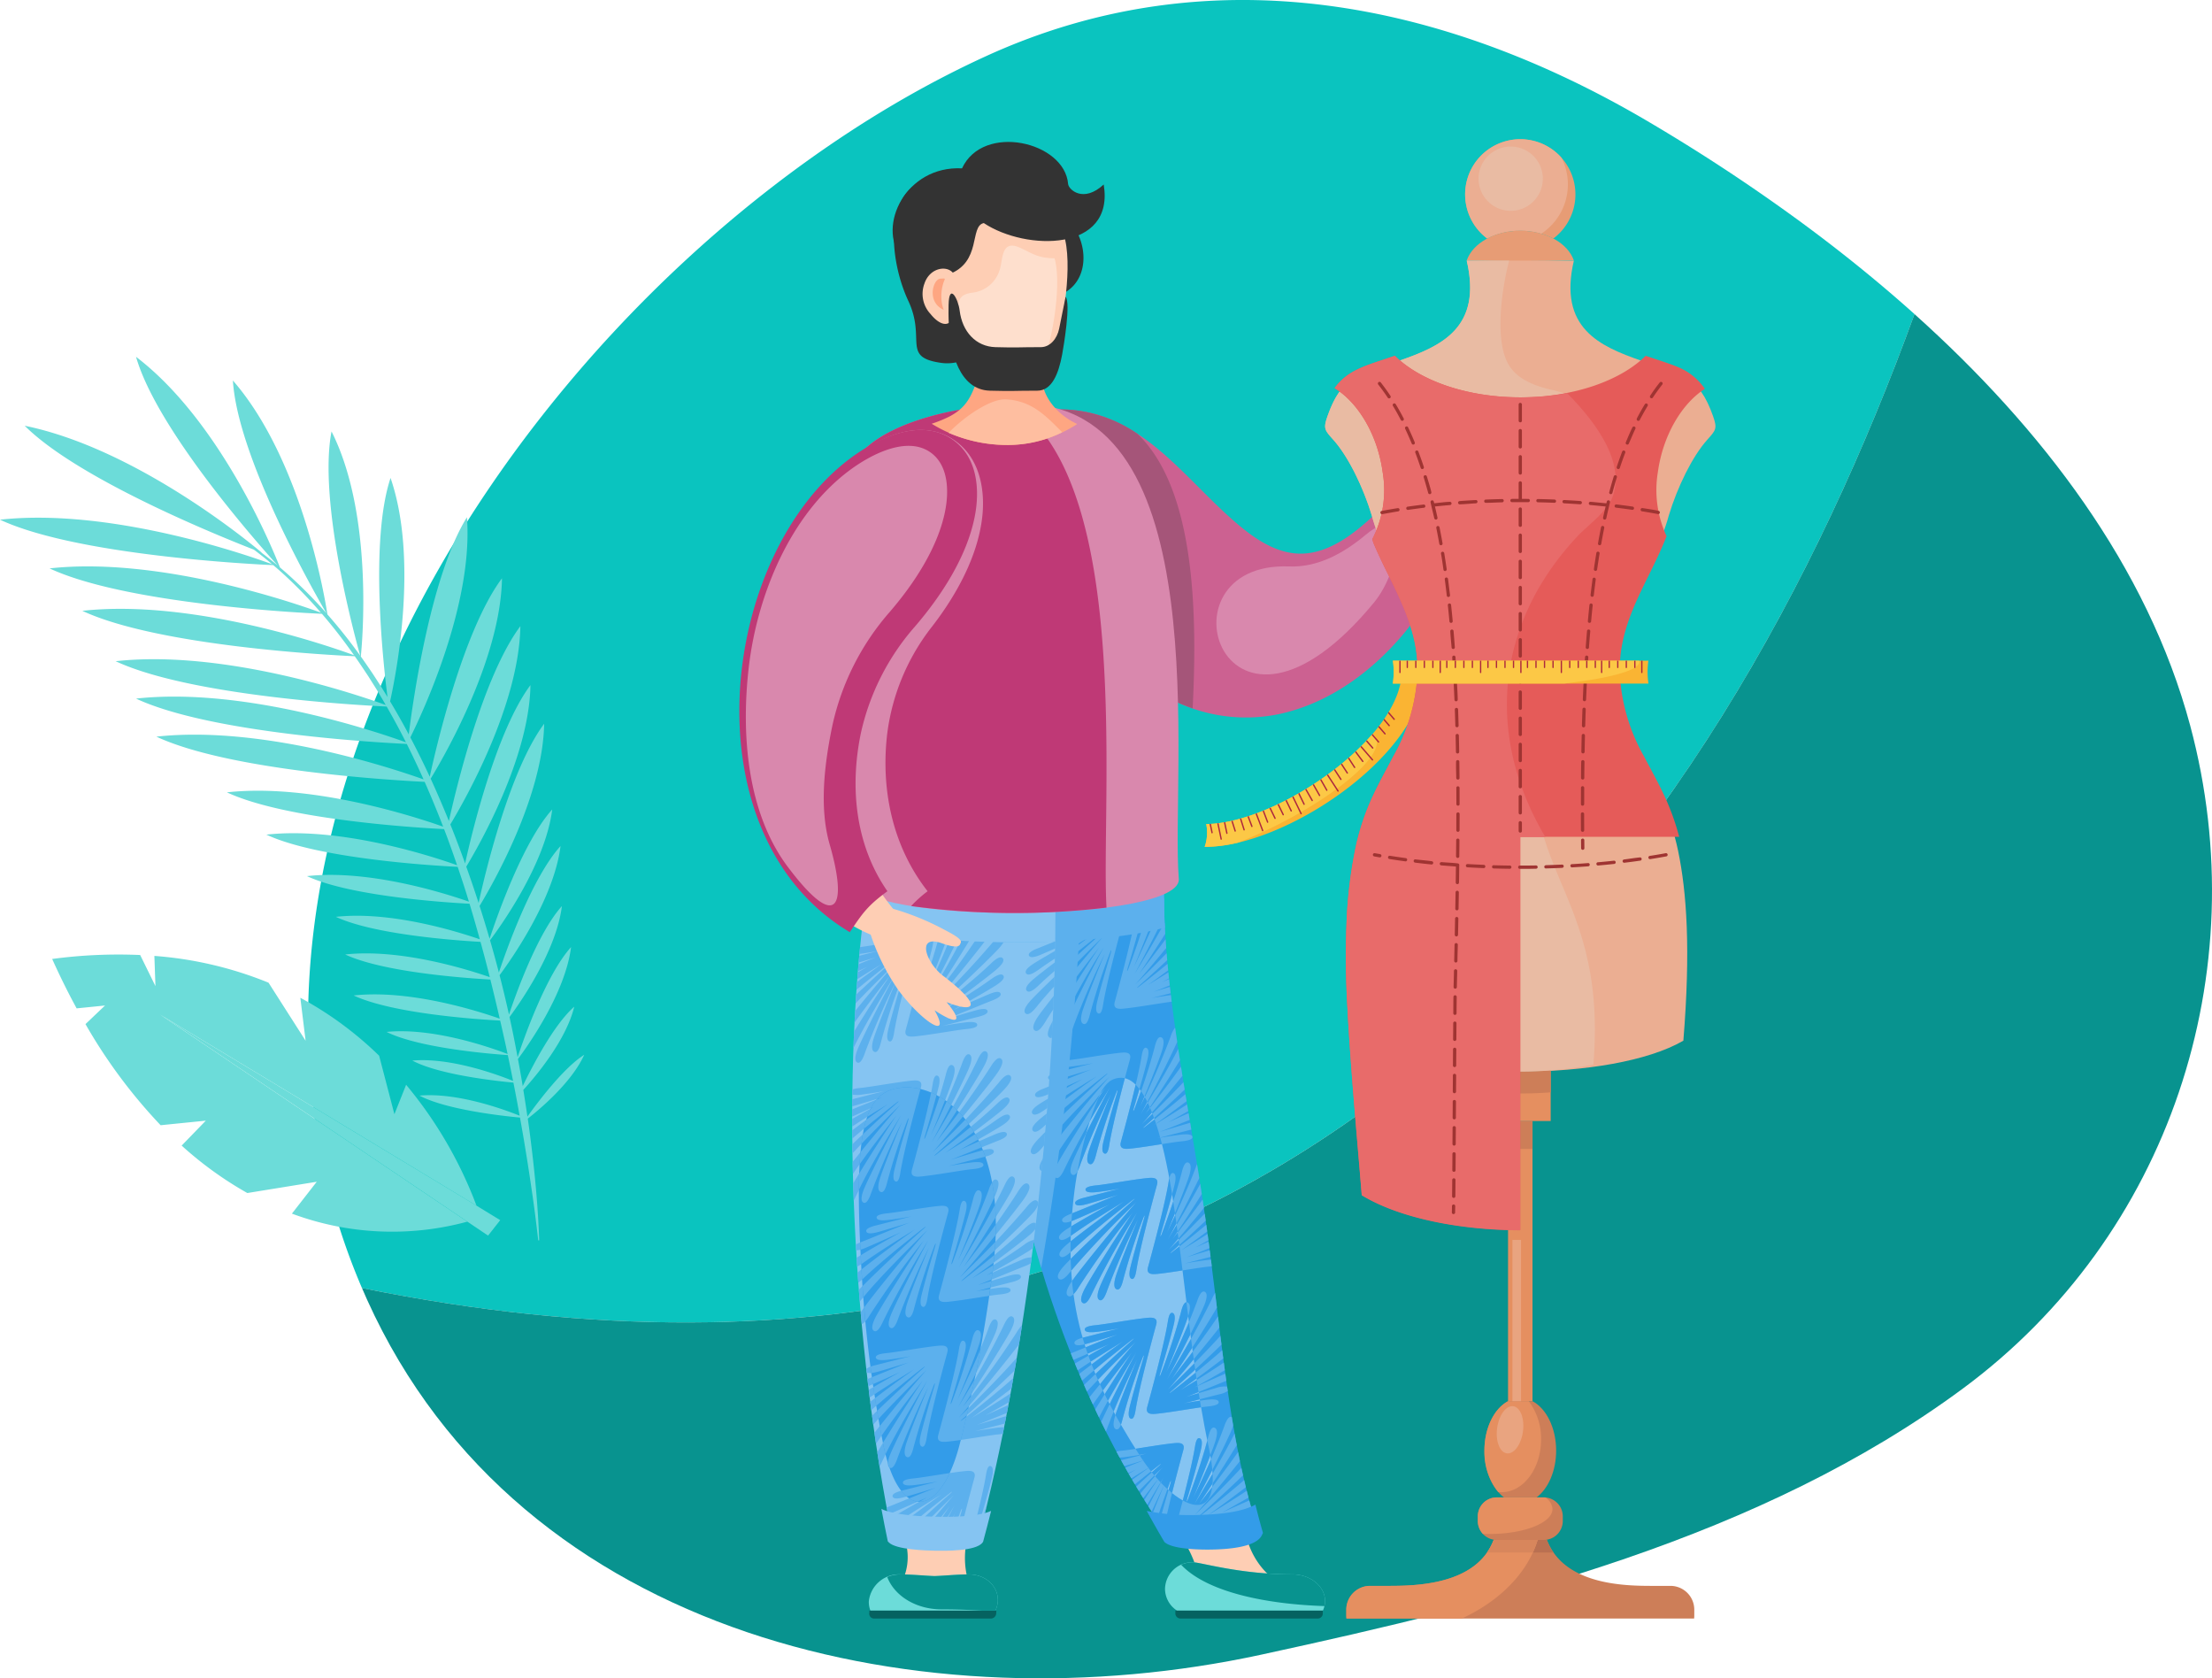 <svg xmlns="http://www.w3.org/2000/svg" width="343.543" height="260.594" viewBox="0 0 343.543 260.594">
  <g id="Grupo_53846" data-name="Grupo 53846" transform="translate(-698.463 -5948.961)">
    <g id="Grupo_53831" data-name="Grupo 53831">
      <g id="Grupo_53830" data-name="Grupo 53830">
        <g id="Grupo_53828" data-name="Grupo 53828">
          <g id="Grupo_53826" data-name="Grupo 53826">
            <path id="Trazado_101316" data-name="Trazado 101316" d="M754.675,6148.948c-31.541-73.509,31.6-161.456,96.983-191.293,34.81-15.886,71.1-8.556,103,10.306a282.239,282.239,0,0,1,24.627,16.312c5.661,4.207,11.209,8.7,16.519,13.457C966.013,6079.669,899.6,6178.5,754.675,6148.948Z" fill="#0ac4bf"/>
          </g>
          <g id="Grupo_53827" data-name="Grupo 53827">
            <path id="Trazado_101317" data-name="Trazado 101317" d="M1038.622,6061.633c10.279,38.343-3.242,79.249-35.32,102.939-31.472,23.242-71.342,33.158-108.956,41.308-51.836,11.231-114.944-2.218-138.857-55.079q-.417-.925-.814-1.853C899.6,6178.5,966.013,6079.669,995.8,5997.73,1015.545,6015.43,1031.988,6036.888,1038.622,6061.633Z" fill="#08938f"/>
          </g>
        </g>
        <g id="Grupo_53829" data-name="Grupo 53829">
          <path id="Trazado_101318" data-name="Trazado 101318" d="M772.47,6136.172a64.9,64.9,0,0,0-10.933-18.777l-1.819,4.571-2.37-9.083a54.839,54.839,0,0,0-12.242-9l.82,6.671-5.758-9.011a58.367,58.367,0,0,0-17.729-4.158l.165,4.69-2.37-4.829a77.477,77.477,0,0,0-13.669.613q1.825,4.056,3.8,7.671l4.409-.444-3.036,2.888a81.457,81.457,0,0,0,11.671,15.7l7.019-.709-3.753,3.871a56.108,56.108,0,0,0,10.2,7.366l10.782-1.751L743.8,6137.4a44.57,44.57,0,0,0,27.243,1.249L723.331,6106.5S760.476,6128.894,772.47,6136.172Z" fill="#6cdcd9"/>
          <path id="Trazado_101319" data-name="Trazado 101319" d="M723.331,6106.5l47.714,32.145,3.22,2.169,1.883-2.4c-.119-.084-1.474-.912-3.678-2.249C760.476,6128.894,723.331,6106.5,723.331,6106.5Z" fill="#6cdcd9"/>
          <path id="Trazado_101320" data-name="Trazado 101320" d="M789.2,6112.737c-3.275,2.058-7.386,7.586-8.823,9.6q-.147-1.008-.3-2.015-.165-1.067-.338-2.131c1.84-2.013,6.621-7.628,7.911-12.923-3.228,2.832-6.626,9.467-8,12.336l-.006-.035q-.349-2.09-.739-4.174c1.292-1.718,7.343-10.088,8.25-17.378-3.933,4.346-7.456,14.534-8.3,17.1-.216-1.153-.436-2.305-.668-3.455-.189-.93-.388-1.859-.591-2.786,1.505-2.022,7.252-10.133,8.134-17.223-3.811,4.212-7.237,13.909-8.217,16.845q-.681-3.07-1.463-6.117c1.761-2.367,8.444-11.807,9.471-20.058-4.446,4.913-8.443,16.235-9.578,19.638q-.652-2.511-1.375-5.006c1.407-1.864,8.59-11.729,9.658-20.308-4.664,5.155-8.833,17.361-9.724,20.08q-.744-2.562-1.558-5.1c1.841-3.031,9.845-16.845,10.031-28.291-5.429,7.29-9.238,23.519-10.18,27.829q-.915-2.834-1.917-5.639c1.952-3.227,9.787-16.869,9.97-28.191-5.371,7.214-9.157,23.18-10.149,27.69q-.759-2.113-1.565-4.209-.36-.925-.731-1.847c2.176-3.6,10.679-18.455,10.879-30.79-5.865,7.876-10,25.295-11.1,30.261q-1.036-2.551-2.153-5.073c-.223-.5-.452-1-.681-1.5,1.785-2.917,10.871-18.363,11.078-31.119-6.11,8.205-10.345,26.765-11.216,30.816q-1.284-2.769-2.692-5.485c-.106-.207-.218-.412-.326-.619,1.879-3.789,9.824-20.719,8.79-34.182-5.659,9.089-8.4,28.612-9.036,33.715q-1.377-2.6-2.9-5.129c.906-4.064,4.467-21.953.073-34.691-3.233,9.725-1.168,28.566-.473,34.021-.038-.062-.074-.125-.112-.186-.359-.576-.7-1.161-1.073-1.729l-1.109-1.71c-.612-.9-1.218-1.793-1.851-2.676.2-1.911,2.045-21.9-4.548-34.942-2.109,10.96,3.7,32.134,4.452,34.81-.13-.181-.26-.362-.393-.541q-2.2-3.026-4.7-5.865c-.265-1.76-3.763-23.765-14.678-36.312.741,12.152,12.928,33.4,14.523,36.133a73.849,73.849,0,0,0-6.172-6.211c-.346-.307-.7-.608-1.05-.908-.735-1.9-8.92-22.469-22.345-32.693,3.284,11.45,19.347,29.475,22.019,32.419q-1.257-1.052-2.577-2.041l.081.031s-18.581-15.983-36.812-19.707c8.279,8.282,30.174,17.128,35.587,19.237.98.73,1.93,1.492,2.858,2.275-3.085-1.14-24.8-8.856-42.282-6.924,12.012,5.6,39.734,6.937,42.44,7.055.6.507,1.183,1.02,1.757,1.547a72.714,72.714,0,0,1,5.642,5.833c-3.55-1.3-24.9-8.778-42.141-6.873,11.822,5.517,38.861,6.9,42.294,7.049q2.631,3.056,4.924,6.338c.023.031.044.063.066.094-3.387-1.245-24.869-8.807-42.194-6.892,11.834,5.523,38.921,6.9,42.305,7.049.726,1.02,1.41,2.064,2.1,3.1l1.077,1.711c.362.569.694,1.154,1.043,1.73.2.343.4.689.6,1.033-4.062-1.476-25-8.677-41.951-6.8,11.612,5.419,37.906,6.844,42.088,7.039,1.05,1.828,2.055,3.679,3,5.559-4.139-1.5-25.009-8.661-41.92-6.792,11.574,5.4,37.734,6.835,42.045,7.037v0q1.362,2.73,2.608,5.508c-4.984-1.777-25.1-8.45-41.494-6.638,11.268,5.258,36.364,6.756,41.661,7.018.206.465.411.929.611,1.4q1.182,2.761,2.263,5.56c-4.4-1.555-20.457-6.78-33.583-5.33,9.038,4.218,28.993,5.466,33.726,5.707.192.5.384,1,.572,1.507q.748,2.04,1.45,4.1c-3.474-1.242-17.885-6.045-29.62-4.749,8.042,3.753,25.964,4.819,29.707,5q.546,1.606,1.068,3.221.348,1.091.68,2.185c-3.5-1.226-15.4-5.043-25.148-3.965,6.716,3.134,21.44,4.09,25.246,4.289q.778,2.572,1.493,5.163c.034.118.065.237.1.356-3.557-1.227-13.858-4.418-22.351-3.485,5.883,2.756,18.559,3.665,22.461,3.886q.758,2.73,1.439,5.479c-3.452-1.2-13.877-4.464-22.457-3.521,5.927,2.777,18.751,3.679,22.548,3.891.094.377.189.755.281,1.133q.607,2.466,1.175,4.941c-3.192-1.123-13.907-4.568-22.689-3.6,6.041,2.831,19.247,3.713,22.757,3.9.2.849.392,1.7.58,2.548q.3,1.321.575,2.645c-2.193-.847-11.378-4.17-18.8-3.434,5.119,2.549,16.434,3.436,18.832,3.6q.423,2,.817,4.008c-2.365-.957-9.7-3.675-15.647-3.159,4.178,2.22,13.1,3.182,15.7,3.422.049.252.1.5.148.755.16.807.313,1.616.464,2.425.121.653.238,1.306.355,1.959-2.46-.989-9.687-3.631-15.555-3.122,4.13,2.195,12.9,3.16,15.608,3.413q.287,1.6.562,3.2c.441,2.633.862,5.271,1.24,7.916.4,2.643.732,5.3,1.032,7.954l.149-.014c-.186-5.369-.7-10.711-1.382-16.026-.12-.958-.252-1.914-.39-2.869C782.13,6121.324,787.218,6117.118,789.2,6112.737Z" fill="#6cdcd9"/>
        </g>
      </g>
    </g>
    <g id="Grupo_53845" data-name="Grupo 53845">
      <g id="Grupo_53836" data-name="Grupo 53836">
        <path id="Trazado_101321" data-name="Trazado 101321" d="M927.911,6022.1a54.085,54.085,0,0,1-11.192,24.95c-5.039,6.122-11.845,11.161-19.718,12.811a25.3,25.3,0,0,1-16.245-2.12,34.572,34.572,0,0,1-14.332-13.774,29.538,29.538,0,0,1-3.983-18.013c.481-4.311-20.809-9.69-16.236-11.2.471-.154,13.878-2.032,14.34-2.082,14.584-1.6,21.5,10.728,30.915,18.321,2.455,1.98,5.4,3.8,8.642,3.925,3.7.144,7.058-1.961,9.8-4.236,4.87-4.048,9.353-9.865,13.091-14.949l.189-.257.281-.15c1.115-.594,2.155.268,2.764,1.143a10.493,10.493,0,0,1,1.2,2.415,7.34,7.34,0,0,1,.5,3.132l0,.041Z" fill="#cc6191" fill-rule="evenodd"/>
        <path id="Trazado_101322" data-name="Trazado 101322" d="M891.8,6186.189H880.82a17.988,17.988,0,0,1,3.763,7.373c.51,1.909,12.592,2.03,10.982,0A12.009,12.009,0,0,1,891.8,6186.189Z" fill="#feceb4" fill-rule="evenodd"/>
        <g id="Grupo_53832" data-name="Grupo 53832">
          <path id="Trazado_101323" data-name="Trazado 101323" d="M899.175,6193.414c-8.189,0-14.186-1.877-15.448-1.877a4.226,4.226,0,0,0-4.327,4.118,4.06,4.06,0,0,0,1.87,3.389h22.644a3.451,3.451,0,0,0,.342-1.494C904.256,6195.266,901.981,6193.414,899.175,6193.414Z" fill="#6cdcd9" fill-rule="evenodd"/>
          <path id="Trazado_101324" data-name="Trazado 101324" d="M899.175,6193.414c-8.189,0-14.186-1.877-15.448-1.877a4.509,4.509,0,0,0-1.825.383c4.205,4.454,13.863,6.15,22.262,6.417a3.43,3.43,0,0,0,.092-.787C904.256,6195.266,901.981,6193.414,899.175,6193.414Z" fill="#08938f" fill-rule="evenodd"/>
          <path id="Trazado_101325" data-name="Trazado 101325" d="M903.122,6200.269h-21.33a.786.786,0,0,1-.784-.784v-.441h22.9v.441A.786.786,0,0,1,903.122,6200.269Z" fill="#056260" fill-rule="evenodd"/>
        </g>
        <path id="Trazado_101326" data-name="Trazado 101326" d="M838.588,6194.482h10.255a12.825,12.825,0,0,1,.052-7.373H838.64A8.68,8.68,0,0,1,838.588,6194.482Z" fill="#feceb4" fill-rule="evenodd"/>
        <g id="Grupo_53833" data-name="Grupo 53833">
          <path id="Trazado_101327" data-name="Trazado 101327" d="M838.292,6193.414c1.835,0,3.661.2,5.311.26,1.656-.062,3.5-.26,5.336-.26,2.592,0,4.6,1.852,4.494,4.136a3.808,3.808,0,0,1-.387,1.494h-19.4a3.6,3.6,0,0,1-.244-1.494A4.708,4.708,0,0,1,838.292,6193.414Z" fill="#6cdcd9" fill-rule="evenodd"/>
          <path id="Trazado_101328" data-name="Trazado 101328" d="M834.211,6200.269h18.151a.834.834,0,0,0,.822-.784l.021-.441h-19.72l-.021.441A.742.742,0,0,0,834.211,6200.269Z" fill="#056260" fill-rule="evenodd"/>
          <path id="Trazado_101329" data-name="Trazado 101329" d="M844.724,6198.848c2.166,0,4.243.072,6.22.2h2.1a3.808,3.808,0,0,0,.387-1.494c.11-2.284-1.9-4.136-4.494-4.136-1.834,0-3.68.2-5.336.26-1.65-.062-3.476-.26-5.311-.26a5.373,5.373,0,0,0-2.034.4C837.373,6196.745,840.7,6198.848,844.724,6198.848Z" fill="#08938f" fill-rule="evenodd"/>
        </g>
        <path id="Trazado_101330" data-name="Trazado 101330" d="M894.027,6187.069c-1.031,1.833-12.065,2.015-13.79.924-14.871-21.213-22.553-45.688-25.591-67.647-8.728-63.075,27.082-68.146,24.821-38.417-1.259,16.553,3.3,36.389,5.989,54.748C888.184,6155.27,889.09,6172.377,894.027,6187.069Z" fill="#339ce9" fill-rule="evenodd"/>
        <path id="Trazado_101331" data-name="Trazado 101331" d="M860.169,6145.846a171.235,171.235,0,0,1-5.523-25.5c-3.688-26.651.576-42.945,6.56-50.636,3.487,3.575,5.7,10.4,5.049,20.832A436.405,436.405,0,0,1,860.169,6145.846Z" fill="#5cb0ed" fill-rule="evenodd"/>
        <path id="Trazado_101332" data-name="Trazado 101332" d="M886.163,6173.515c-.9-4.132-1.57-8.32-2.154-12.484-1.144-8.146-1.98-16.331-3.174-24.473-3.134-21.359-7.7-21.139-10.028-19.7-2.025,1.258-4.606,10.2-5.475,17.062-2.195,17.335,1.7,27.9,10.227,41.165C880.7,6183.1,889.223,6187.614,886.163,6173.515Z" fill="#85c4f2" fill-rule="evenodd"/>
        <path id="Trazado_101333" data-name="Trazado 101333" d="M850.377,6187.984c-1.026,1.381-12.02,1.114-13.257-.108-6.085-29.349-8.326-69.177-4.212-99.284,3.83-28.035,30.233-30.981,29.467,1.95C862.4,6120.49,857.9,6160.163,850.377,6187.984Z" fill="#85c4f2" fill-rule="evenodd"/>
        <path id="Trazado_101334" data-name="Trazado 101334" d="M850.377,6187.983a2.3,2.3,0,0,1-1.26.558c.882-3.32,2.058-7.943,2.489-10.626.112-.706.311-1.457.728-1.309s.379.875.247,1.529c-.175.858-1.13,4.336-2.125,7.653-.224.744-.169.922.139.086.382-1.036.771-2.116,1.143-3.188q-.663,2.712-1.361,5.3Zm-3.216.829c.8-3.616,2.039-8.207,2.634-10.393.291-1.073-.514-1.134-1.381-1.05-2.332.226-6.455.992-8.091,1.148-.856.081-1.735.269-1.615.722s1.132.4,2.035.28c1.214-.157,2.337-.337,3.353-.525-2.349.6-4.728,1.214-5.54,1.414s-1.632.513-1.445.957,1.154.246,2.006,0c.815-.233,2.139-.625,3.634-1.081.349-.106.694-.213,1.032-.319-3.071,1.205-6.365,2.58-7.4,2.977l-.216.086.2,1.085c.225-.075.458-.167.682-.263,1.642-.7,3.556-1.555,5.4-2.39-2.334,1.285-4.639,2.612-5.934,3.394q.121.627.245,1.247c2.25-1.6,5.3-3.5,7.879-5.068-2.763,1.965-5.924,4.339-7.739,5.766q.109.541.22,1.074a.9.9,0,0,0,.176.131c2.4-2.208,5.855-4.986,8.558-7.1.525-.412.7-.477.073.077-2.48,2.189-5.611,5.123-7.874,7.318a10.984,10.984,0,0,0,1.215.255c2.348-2.534,5.174-5.342,7.324-7.436-1.9,2.149-4.332,5.065-6.354,7.567.371.043.761.079,1.164.109,1.518-2.072,3.16-4.2,4.583-6.019-1.252,1.853-2.674,4.047-3.947,6.062.337.02.68.036,1.025.047,1.234-2.165,2.547-4.355,3.652-6.167-1.046,1.927-2.207,4.167-3.221,6.18.323.007.647.011.968.011.776-1.735,1.608-3.508,2.377-5.111-.73,1.745-1.46,3.557-2.066,5.11.347,0,.69-.009,1.025-.021.55-1.678,1.183-3.46,1.8-5.127.308-.835.362-.658.139.086-.53,1.768-1.049,3.582-1.445,5.02q.449-.023.87-.056Zm-12.1-12.14q-.177-1.092-.346-2.195c1.27-2.217,4.514-7.392,7.059-11.156-2.335,2.977-5.258,6.809-7.26,9.828-.085-.568-.168-1.137-.25-1.71,2.2-2.793,5.613-6.949,8.117-9.776-2.457,2.394-5.8,5.719-8.3,8.5l-.188-1.373c2.258-2.189,5.36-5.094,7.82-7.267.626-.553.452-.487-.074-.077-2.451,1.918-5.524,4.381-7.862,6.47l-.168-1.293c1.852-1.427,4.477-3.383,6.816-5.047-2.226,1.35-4.793,2.95-6.9,4.387l-.148-1.2c1.311-.77,3.076-1.774,4.858-2.754-1.668.756-3.4,1.527-4.928,2.189l-.131-1.109c1.491-.6,4.008-1.641,6.391-2.576-.338.106-.683.212-1.032.319-1.494.456-2.817.849-3.633,1.081a3.179,3.179,0,0,1-1.841.172l-.064-.565a3.216,3.216,0,0,1,1.344-.566c.812-.2,3.191-.815,5.54-1.416-1.016.189-2.14.37-3.353.526-.9.117-1.918.166-2.036-.28s.76-.642,1.616-.722c1.636-.156,5.759-.923,8.09-1.148.868-.084,1.673-.023,1.381,1.05-.773,2.844-2.64,9.762-3.207,13.3-.113.705-.312,1.456-.729,1.309s-.379-.876-.247-1.53c.175-.857,1.13-4.336,2.125-7.653.223-.744.169-.921-.14-.086a94.671,94.671,0,0,0-3.031,9.347c-.2.853-.517,1.756-1.029,1.55s-.4-1.093-.176-1.882c.3-1.068,1.892-5.183,3.481-8.977a118.232,118.232,0,0,0-4.755,10.952c-.3.881-.72,1.809-1.219,1.566s-.287-1.164.027-1.978c.517-1.337,3.463-7.272,5.822-11.621a138.821,138.821,0,0,0-6.995,12.536,7.809,7.809,0,0,1-.448.874Zm-2.77-22.116q-.081-.893-.159-1.788c.067-.112.137-.223.208-.333.961-1.46,6.522-8.377,10.163-12.486a143.436,143.436,0,0,0-10.226,10.763c-.094.117-.19.234-.288.347q-.075-.912-.145-1.828c1.909-1.959,6.572-6.4,9.994-9.419.626-.553.451-.488-.074-.077-2.968,2.322-6.85,5.446-9.233,7.735a7.472,7.472,0,0,1-.77.659q-.057-.779-.111-1.559c1.2-1.022,5.372-4.2,8.9-6.706-2.644,1.6-5.769,3.561-8.032,5.177a7.094,7.094,0,0,1-.932.579c-.03-.451-.058-.9-.086-1.352l.132-.089c.878-.576,3.781-2.265,6.727-3.887-1.839.834-3.753,1.687-5.394,2.39a4.219,4.219,0,0,1-1.536.427l-.052-.89a4.958,4.958,0,0,1,.918-.445c1.032-.4,4.326-1.773,7.4-2.978-.338.107-.683.213-1.031.319-1.5.456-2.819.85-3.634,1.081-.852.243-1.824.433-2.007,0s.632-.755,1.446-.956,3.191-.814,5.539-1.415c-1.016.188-2.139.37-3.353.526-.9.116-1.917.166-2.035-.28s.76-.641,1.615-.723c1.636-.155,5.759-.922,8.091-1.148.868-.084,1.673-.022,1.381,1.051-.774,2.844-2.64,9.762-3.207,13.3-.113.705-.312,1.456-.729,1.308s-.379-.875-.247-1.529c.174-.858,1.13-4.336,2.125-7.653.223-.745.168-.922-.139-.086a93.733,93.733,0,0,0-3.032,9.346c-.2.854-.518,1.757-1.029,1.551s-.4-1.093-.177-1.882c.3-1.069,1.893-5.183,3.481-8.977A118.188,118.188,0,0,0,838,6153.581c-.3.881-.721,1.809-1.219,1.565s-.287-1.164.027-1.977c.516-1.337,3.463-7.272,5.822-11.622a138.329,138.329,0,0,0-6.994,12.536c-.4.89-.931,1.819-1.438,1.527s-.2-1.23.206-2.048c.689-1.384,4.558-7.611,7.5-11.955a137.38,137.38,0,0,0-8.312,11.482c-.393.655-.867,1.325-1.293,1.467Zm-1.237-19.19q-.049-1.321-.089-2.639c1.442-2.447,4.378-7.111,6.723-10.577-2.149,2.739-4.8,6.2-6.764,9.09q-.024-.93-.043-1.86c2.178-2.734,5.163-6.347,7.413-8.887-2.185,2.127-5.068,4.992-7.437,7.558l-.02-1.42c2.114-2.024,4.688-4.418,6.792-6.276.627-.553.452-.488-.074-.077-2.071,1.621-4.587,3.63-6.728,5.475l-.009-1.285c1.676-1.269,3.688-2.755,5.524-4.061-1.761,1.069-3.736,2.293-5.528,3.47v-1.168c1.025-.586,2.178-1.235,3.339-1.874-1.112.5-2.25,1.015-3.34,1.5l0-1.116c1.377-.561,3.053-1.241,4.668-1.875l-1.031.32c-1.5.455-2.819.848-3.634,1.08h0l.009-1.1c1.084-.275,3.037-.777,4.97-1.271-1.016.188-2.139.368-3.353.525a5.267,5.267,0,0,1-1.61.028l.012-.807a5.061,5.061,0,0,1,1.179-.224c1.635-.155,5.758-.921,8.09-1.148.867-.084,1.673-.023,1.38,1.05-.773,2.845-2.639,9.763-3.207,13.3-.113.706-.311,1.457-.728,1.309s-.379-.876-.247-1.529c.174-.858,1.13-4.336,2.124-7.653.224-.745.169-.922-.139-.087a94.3,94.3,0,0,0-3.032,9.347c-.2.854-.517,1.757-1.028,1.55s-.4-1.092-.177-1.882c.3-1.067,1.892-5.182,3.481-8.976a117.9,117.9,0,0,0-4.754,10.951c-.3.882-.721,1.81-1.219,1.566s-.287-1.164.027-1.977c.516-1.337,3.463-7.273,5.822-11.622a138.335,138.335,0,0,0-6.995,12.536c-.114.253-.238.509-.369.74Zm-.049-23.653q.047-1.293.1-2.577c1.562-2.547,3.771-6.013,5.615-8.738-1.731,2.207-3.786,4.884-5.549,7.351q.047-.906.1-1.806c1.96-2.417,4.247-5.157,6.059-7.2-1.756,1.709-3.962,3.894-5.989,6.017.027-.453.057-.9.087-1.355,1.742-1.643,3.626-3.378,5.236-4.8.627-.554.452-.489-.073-.077-1.567,1.226-3.389,2.675-5.11,4.107.028-.4.056-.8.087-1.2,1.244-.925,2.566-1.89,3.809-2.774-1.2.729-2.5,1.531-3.776,2.34l.085-1.079c.492-.275,1-.555,1.5-.833l-1.488.671.09-1.079c.886-.357,1.818-.731,2.731-1.088q-.51.159-1.033.319c-.592.181-1.157.352-1.674.506l.093-1.049,2.926-.75c-.888.165-1.858.323-2.9.466l.1-1.062c1.953-.271,5.162-.84,7.115-1.029.867-.084,1.673-.022,1.381,1.05-.774,2.844-2.64,9.763-3.208,13.3-.113.706-.311,1.456-.728,1.309s-.38-.876-.247-1.53c.174-.858,1.13-4.335,2.124-7.652.223-.744.169-.922-.139-.087a94.529,94.529,0,0,0-3.032,9.347c-.2.853-.517,1.757-1.028,1.55s-.4-1.093-.177-1.882c.3-1.068,1.893-5.183,3.481-8.976a118.177,118.177,0,0,0-4.754,10.951c-.3.882-.721,1.81-1.219,1.566s-.287-1.164.027-1.977c.516-1.338,3.463-7.273,5.822-11.621-2.043,3.347-4.79,7.983-6.448,11.374Zm1.562-20.513q.162-1.315.337-2.608a37.547,37.547,0,0,1,3.155-11.04c-.871,3.226-2.433,9.146-2.944,12.332-.1.6-.251,1.223-.548,1.316Zm26.082-18.763c.19.31.374.636.552.972-.736.061-1.421.025-1.517-.337-.088-.335.372-.525.965-.635Zm.742,1.334q.227.447.439.922c-.694.207-1.291.381-1.736.508-.852.242-1.824.433-2.007,0s.632-.756,1.445-.956c.359-.088,1.025-.258,1.859-.471Zm.543,1.157c-2.058.831-3.857,1.575-4.571,1.85-.766.3-1.522.7-1.284,1.131s1.154.12,1.953-.222c1.306-.56,2.784-1.214,4.261-1.878q-.174-.453-.359-.881Zm.394.978c.1.265.2.533.292.81-1.8,1.129-3.591,2.3-5.035,3.33-.741.529-1.615,1.038-1.948.624s.346-1.015,1.063-1.487c.767-.5,3.086-1.86,5.628-3.277Zm.376,1.074c.09.276.178.555.262.842-1.981,1.616-3.943,3.283-5.368,4.652-.668.642-1.472,1.28-1.862.888s.206-1.1.858-1.681c.742-.657,3.33-2.652,6.11-4.7Zm.388,1.3q.12.438.23.894c-2.265,2.305-4.529,4.717-5.978,6.541-.605.76-1.349,1.531-1.8,1.156s.07-1.2.667-1.89c.736-.852,3.763-3.8,6.88-6.7Zm.371,1.493c-2.773,3.348-5.42,6.7-6.055,7.666-.523.795-.961,1.716-.448,2.07s1.169-.547,1.691-1.416c1.2-2,3.1-4.645,5.034-7.222-.068-.375-.143-.741-.222-1.1Zm.324,1.685c-2.037,3.188-3.867,6.2-4.321,7.106-.407.819-.722,1.752-.2,2.048s1.037-.637,1.437-1.527c.783-1.744,1.992-3.993,3.291-6.276q-.091-.69-.2-1.351Zm.294,2.053c-1.091,2.185-1.953,3.994-2.21,4.66-.314.814-.532,1.731-.026,1.978s.917-.685,1.218-1.566c.312-.915.724-1.974,1.2-3.106-.048-.673-.105-1.331-.177-1.966Zm.245,3.133c.027.575.043,1.165.052,1.765-.354-.3-.247-1.063-.052-1.765Zm.043,5.371-.005.831c-.251-.05-.426-.148-.472-.318-.061-.235.144-.4.477-.513Zm-.011,1.527-.011,1.1-.045.013c-.852.243-1.823.433-2.007,0s.633-.755,1.446-.956l.617-.155Zm-.018,1.572-.017,1.121c-.723.319-1.425.625-2.083.907-.8.342-1.719.644-1.953.223s.519-.837,1.284-1.132c.494-.191,1.509-.606,2.769-1.119Zm-.024,1.5c-1.589.909-2.874,1.672-3.408,2.024-.718.471-1.4,1.065-1.062,1.486s1.206-.095,1.947-.623,1.6-1.115,2.5-1.7l.023-1.183Zm-.038,1.787-.033,1.326c-.9.779-1.736,1.526-2.439,2.2-.668.641-1.473,1.279-1.862.887s.206-1.1.859-1.681c.5-.44,1.82-1.48,3.475-2.734Zm-.059,2.244c-1.84,1.764-3.315,3.231-3.8,3.792-.6.691-1.125,1.508-.667,1.889s1.2-.4,1.8-1.156c.71-.892,1.615-1.926,2.619-3.019q.026-.756.048-1.506Zm-.1,2.96q-.039,1.047-.085,2.1c-.437.655-.834,1.273-1.174,1.839-.523.87-1.188,1.766-1.693,1.417s-.074-1.276.449-2.071c.344-.523,1.279-1.746,2.5-3.289Zm-.167,3.9c-.118.212-.212.387-.277.518-.408.818-.723,1.75-.206,2.047a.384.384,0,0,0,.353.023q.069-1.3.13-2.588Zm-.483,8.421-.045.654a.352.352,0,0,1-.164-.174c-.076-.182.017-.341.209-.48Zm-.121,1.737-.088,1.208-.056.024c-.8.342-1.718.644-1.952.223s.518-.837,1.283-1.131c.2-.076.472-.186.813-.324Zm-.141,1.911-.111,1.441-.338.239c-.741.529-1.615,1.039-1.947.624s.344-1.015,1.062-1.486c.27-.178.735-.463,1.334-.818Zm-.179,2.287c-.579.455-1.018.814-1.26,1.028-.654.579-1.255,1.281-.859,1.681s1.194-.246,1.863-.887l.115-.111.141-1.711Zm-.241,2.874q-.09,1.04-.185,2.084l-.085.106c-.6.76-1.349,1.531-1.8,1.156s.071-1.2.667-1.89c.243-.282.737-.793,1.4-1.456Zm-.383,4.194c-.059.613-.119,1.225-.18,1.839a.493.493,0,0,1-.092-.049c-.453-.313-.163-1.069.272-1.79Zm-.7,6.794a.458.458,0,0,0-.167-.3c-.45-.376-1.2.4-1.8,1.156a143.95,143.95,0,0,1-10.226,10.762c3.64-4.109,9.2-11.026,10.162-12.486.523-.795.961-1.717.448-2.071s-1.169.548-1.691,1.417a137.648,137.648,0,0,1-8.313,11.483c2.939-4.344,6.808-10.571,7.5-11.955.408-.818.723-1.751.206-2.048s-1.038.637-1.438,1.527a138.309,138.309,0,0,1-6.995,12.535c2.36-4.349,5.306-10.284,5.823-11.621.314-.813.532-1.73.026-1.978s-.918.684-1.218,1.566a118.232,118.232,0,0,1-4.755,10.952c1.589-3.794,3.179-7.909,3.481-8.977.224-.789.343-1.672-.177-1.882s-.825.7-1.028,1.55a94.432,94.432,0,0,1-3.032,9.347c-.308.835-.362.658-.139-.087.994-3.316,1.95-6.794,2.124-7.652.132-.654.177-1.38-.247-1.53s-.615.6-.728,1.309c-.568,3.54-2.434,10.459-3.208,13.3-.292,1.073.513,1.134,1.381,1.05,2.331-.226,6.455-.992,8.09-1.147.857-.082,1.735-.27,1.616-.724s-1.132-.4-2.035-.279c-1.214.156-2.337.337-3.353.525,2.348-.6,4.728-1.214,5.54-1.415s1.632-.512,1.445-.955-1.155-.247-2.007,0c-.815.232-2.138.625-3.634,1.081-.348.106-.693.213-1.031.319,3.071-1.205,6.365-2.579,7.4-2.977a5.307,5.307,0,0,0,.847-.4l.12-.927a3.705,3.705,0,0,0-1.636.418c-1.642.7-3.556,1.556-5.4,2.39,2.947-1.621,5.85-3.31,6.727-3.887.169-.111.335-.228.488-.348l.16-1.287a3.875,3.875,0,0,0-1.534.773c-2.263,1.617-5.388,3.573-8.031,5.177,3.661-2.6,8.021-5.925,9.022-6.812a4.989,4.989,0,0,0,.744-.789l.106-.9c-.393-.375-1.19.257-1.854.9-2.383,2.289-6.265,5.412-9.232,7.734-.526.411-.7.477-.074-.076,3.983-3.517,9.648-8.956,10.693-10.167a3.978,3.978,0,0,0,.794-1.234l.04-.357Zm-2.51,19a5.991,5.991,0,0,0-.886,1.2A136.9,136.9,0,0,1,848,6167.4c2.938-4.344,6.806-10.571,7.5-11.955.407-.818.723-1.751.207-2.047s-1.039.636-1.439,1.526a138.491,138.491,0,0,1-6.994,12.535c2.359-4.349,5.3-10.283,5.822-11.621.314-.813.533-1.73.026-1.978s-.917.685-1.218,1.567a118.051,118.051,0,0,1-4.755,10.951c1.589-3.793,3.179-7.909,3.481-8.977.224-.789.343-1.671-.177-1.881s-.824.7-1.027,1.55a94.206,94.206,0,0,1-3.033,9.346c-.308.835-.362.658-.139-.087.995-3.316,1.95-6.794,2.124-7.652.133-.654.177-1.379-.247-1.529s-.615.6-.728,1.308c-.567,3.541-2.433,10.459-3.207,13.3-.292,1.073.513,1.134,1.381,1.05,2.331-.226,6.454-.992,8.09-1.147.184-.017.368-.04.543-.069l.2-1.013a7.781,7.781,0,0,0-1.166.079c-1.213.156-2.337.337-3.353.526,1.747-.447,3.511-.9,4.635-1.187l.225-1.154c-.822.236-2.09.613-3.515,1.047-.348.106-.693.213-1.032.32,1.605-.63,3.272-1.306,4.643-1.865l.231-1.215c-1.15.505-2.36,1.048-3.54,1.584,1.269-.7,2.531-1.41,3.626-2.039l.251-1.361c-1.928,1.283-4.128,2.65-6.068,3.827,2.092-1.487,4.413-3.209,6.2-4.578.1-.539.194-1.082.29-1.625-2.318,2.059-5.311,4.458-7.708,6.332-.526.412-.7.478-.073-.076,2.52-2.226,5.715-5.222,7.986-7.428q.171-.995.339-2c-2.545,2.922-6.3,6.664-8.991,9.287,3.034-3.426,7.4-8.8,9.33-11.342q.242-1.49.474-2.995Zm-3.28-41.392c-.505-.348-1.17.548-1.692,1.417a137.424,137.424,0,0,1-8.311,11.483c2.937-4.344,6.806-10.572,7.5-11.956.407-.818.722-1.75.206-2.047s-1.039.637-1.438,1.527a138.71,138.71,0,0,1-6.995,12.535c2.359-4.349,5.306-10.284,5.822-11.621.315-.813.533-1.73.027-1.978s-.918.685-1.219,1.566a117.867,117.867,0,0,1-4.754,10.952c1.589-3.794,3.179-7.909,3.481-8.977.223-.789.342-1.672-.177-1.882s-.825.7-1.028,1.551a94.518,94.518,0,0,1-3.032,9.346c-.308.835-.363.658-.139-.086.994-3.317,1.95-6.795,2.124-7.653.132-.654.177-1.38-.247-1.53s-.615.6-.728,1.309c-.568,3.54-2.435,10.459-3.208,13.3-.292,1.072.513,1.134,1.381,1.051,2.332-.227,6.454-.994,8.09-1.149.856-.081,1.735-.269,1.616-.723s-1.133-.4-2.036-.279c-1.213.156-2.336.337-3.352.526,2.348-.6,4.727-1.216,5.54-1.416s1.632-.512,1.445-.956-1.155-.245-2.007,0c-.815.232-2.138.625-3.634,1.081-.347.106-.693.213-1.031.319,3.071-1.205,6.365-2.579,7.4-2.977.765-.295,1.521-.7,1.284-1.131s-1.155-.119-1.953.222c-1.643.7-3.556,1.556-5.4,2.39,2.947-1.622,5.849-3.31,6.727-3.886.717-.472,1.4-1.065,1.062-1.487s-1.207.1-1.948.624c-2.263,1.617-5.388,3.573-8.032,5.177,3.662-2.6,8.022-5.925,9.023-6.813.652-.578,1.254-1.28.858-1.679s-1.194.245-1.862.887c-2.383,2.288-6.264,5.412-9.233,7.734-.525.411-.7.477-.073-.077,3.983-3.516,9.648-8.955,10.692-10.166.6-.691,1.125-1.508.668-1.89s-1.2.4-1.8,1.156a143.171,143.171,0,0,1-10.226,10.763c3.641-4.109,9.2-11.026,10.162-12.486.523-.795.961-1.717.449-2.071Zm-.965-21.752c-.505-.348-1.17.547-1.692,1.417a137.386,137.386,0,0,1-8.312,11.483c2.938-4.345,6.807-10.572,7.5-11.955.407-.819.722-1.752.206-2.048s-1.039.637-1.438,1.526a138.573,138.573,0,0,1-6.995,12.536c2.36-4.349,5.306-10.284,5.822-11.621.315-.814.533-1.731.027-1.978s-.918.684-1.218,1.566a118.356,118.356,0,0,1-4.755,10.951c1.589-3.793,3.179-7.908,3.481-8.976.223-.79.342-1.672-.177-1.882s-.825.7-1.028,1.55a94.217,94.217,0,0,1-3.033,9.347c-.307.835-.362.658-.138-.086.994-3.318,1.95-6.8,2.124-7.654.132-.653.177-1.379-.247-1.529s-.615.6-.729,1.309c-.567,3.54-2.433,10.458-3.207,13.3-.292,1.073.513,1.134,1.381,1.05,2.331-.226,6.454-.992,8.09-1.148.856-.081,1.735-.269,1.616-.723s-1.132-.4-2.035-.279c-1.214.156-2.337.337-3.353.525,2.348-.6,4.728-1.215,5.54-1.415s1.631-.513,1.445-.956-1.154-.245-2.007,0c-.815.232-2.138.625-3.633,1.081q-.523.159-1.032.319c3.071-1.205,6.365-2.58,7.4-2.977.765-.295,1.521-.7,1.284-1.131s-1.154-.119-1.953.222c-1.642.7-3.556,1.556-5.4,2.39,2.946-1.621,5.85-3.31,6.727-3.886.716-.472,1.4-1.065,1.062-1.486s-1.207.094-1.948.623c-2.263,1.617-5.388,3.573-8.032,5.177,3.662-2.6,8.023-5.925,9.023-6.812.653-.579,1.254-1.281.859-1.68s-1.2.245-1.863.887c-2.382,2.288-6.264,5.412-9.232,7.734-.527.411-.7.477-.075-.077,3.984-3.517,9.649-8.955,10.694-10.166.6-.691,1.124-1.508.666-1.89s-1.194.4-1.8,1.157a143.473,143.473,0,0,1-10.227,10.762c3.641-4.109,9.2-11.026,10.162-12.486.524-.8.962-1.717.449-2.071Zm-4.208-19.457c-.505-.348-1.17.547-1.692,1.417a137.219,137.219,0,0,1-8.312,11.482c2.938-4.343,6.807-10.571,7.5-11.955.407-.818.722-1.751.206-2.047s-1.038.636-1.438,1.526a138.117,138.117,0,0,1-7,12.536c2.36-4.349,5.307-10.284,5.823-11.622.314-.813.533-1.73.027-1.977s-.918.685-1.219,1.566A118.179,118.179,0,0,1,837.884,6084c1.589-3.793,3.179-7.908,3.481-8.976.223-.79.342-1.672-.177-1.882s-.826.7-1.028,1.55a94.541,94.541,0,0,1-3.033,9.347c-.307.835-.362.658-.138-.087.994-3.317,1.949-6.8,2.124-7.653.132-.653.177-1.379-.247-1.529s-.615.6-.728,1.309c-.568,3.54-2.434,10.458-3.208,13.3-.292,1.073.513,1.134,1.381,1.05,2.332-.226,6.454-.992,8.09-1.148.856-.081,1.735-.27,1.616-.723s-1.133-.4-2.035-.28c-1.214.157-2.337.337-3.354.526,2.349-.6,4.729-1.214,5.541-1.415s1.631-.513,1.445-.956-1.155-.246-2.007,0c-.815.232-2.138.625-3.634,1.081-.348.106-.693.213-1.032.319,3.072-1.205,6.366-2.579,7.4-2.977.765-.295,1.522-.7,1.284-1.132s-1.155-.118-1.953.223c-1.642.7-3.556,1.556-5.4,2.39,2.947-1.621,5.851-3.31,6.727-3.887.718-.471,1.4-1.064,1.063-1.486s-1.207.1-1.948.624c-2.263,1.617-5.388,3.573-8.032,5.177,3.662-2.6,8.022-5.925,9.023-6.812.652-.579,1.254-1.282.858-1.68s-1.194.245-1.862.887c-2.383,2.288-6.264,5.412-9.232,7.734-.527.411-.7.477-.075-.077,3.984-3.517,9.649-8.955,10.693-10.166.6-.691,1.125-1.508.668-1.89s-1.2.4-1.8,1.156a143.544,143.544,0,0,1-10.226,10.763c3.64-4.109,9.2-11.026,10.162-12.486C848.816,6073.4,849.254,6072.475,848.742,6072.121Z" fill="#5cb0ed" fill-rule="evenodd"/>
        <path id="Trazado_101335" data-name="Trazado 101335" d="M879.2,6186.482q-.354-.519-.7-1.04c.409-1.529,1.042-3.76,1.69-5.922.223-.745.168-.922-.14-.087-.656,1.781-1.334,3.692-1.909,5.469q-.327-.5-.65-.995c.549-1.391,1.177-2.938,1.8-4.435-.633,1.318-1.309,2.753-1.961,4.188q-.258-.4-.513-.8c.777-1.516,1.594-3.073,2.35-4.467-.77,1.263-1.641,2.709-2.516,4.2l-.463-.738c.765-1.182,1.535-2.35,2.249-3.4-.761.97-1.586,2.032-2.42,3.127-.149-.242-.3-.484-.446-.726,1.212-1.455,2.423-2.874,3.473-4.059-1.109,1.08-2.4,2.349-3.706,3.673-.137-.227-.275-.454-.41-.681,1.19-1.1,2.381-2.185,3.45-3.13.627-.553.453-.488-.073-.076-1.11.867-2.347,1.848-3.586,2.854-.139-.235-.279-.47-.416-.706.931-.685,1.88-1.375,2.788-2.019-.932.565-1.924,1.174-2.917,1.8-.142-.243-.284-.487-.423-.731.379-.212.764-.425,1.149-.637l-1.2.543-.476-.836c.969-.392,2-.808,3.012-1.2-.338.106-.683.213-1.031.319-.766.234-1.488.451-2.118.638q-.255-.456-.508-.914l3.971-1.017c-1.017.188-2.14.369-3.354.525-.281.036-.572.066-.844.076q-.254-.465-.505-.931a6.413,6.413,0,0,1,.93-.148c1.636-.155,5.759-.921,8.09-1.147.868-.084,1.673-.023,1.381,1.05-.712,2.617-2.348,8.681-3.047,12.392Zm-8.966-15.243q-.378-.746-.746-1.5c.978-2.15,3.442-7.067,5.473-10.81-1.8,2.949-4.145,6.9-5.812,10.114q-.3-.612-.587-1.226c1.564-2.555,3.8-6.071,5.669-8.829-1.894,2.415-4.175,5.393-6.038,8.043q-.263-.562-.518-1.126c2.152-2.692,5-6.13,7.163-8.574-2.224,2.164-5.17,5.093-7.562,7.693q-.228-.51-.452-1.019c2.206-2.125,5.055-4.787,7.348-6.812.627-.553.452-.487-.073-.076-2.35,1.837-5.273,4.178-7.57,6.209q-.227-.522-.447-1.043c1.851-1.427,4.469-3.378,6.8-5.037-2.275,1.38-4.906,3.021-7.037,4.481q-.22-.525-.437-1.05c1.34-.792,3.3-1.913,5.283-3-1.839.834-3.753,1.687-5.394,2.389l-.119.05q-.206-.508-.407-1.014c1.168-.458,4.312-1.768,7.253-2.921q-.508.159-1.032.319c-1.5.456-2.818.849-3.633,1.081-.852.242-1.824.433-2.007,0s.632-.756,1.445-.956,3.192-.815,5.54-1.415c-1.016.188-2.139.369-3.353.525-.9.117-1.918.166-2.035-.28s.76-.641,1.615-.723c1.636-.155,5.759-.921,8.09-1.148.869-.084,1.674-.022,1.382,1.051-.774,2.844-2.64,9.763-3.208,13.3-.112.705-.311,1.456-.728,1.309s-.379-.876-.247-1.529c.175-.859,1.13-4.337,2.125-7.654.223-.744.168-.922-.14-.086a94.513,94.513,0,0,0-3.032,9.346c-.2.854-.517,1.757-1.028,1.551s-.4-1.093-.177-1.882c.3-1.068,1.893-5.183,3.481-8.976a117.843,117.843,0,0,0-4.754,10.95c-.031.092-.064.184-.1.274Zm-11.03-28.766-.2-.733.032-.261a.448.448,0,0,1,.414.15c.2.242.05.543-.245.844Zm.138-3.544.009.008c.223.226.128.548-.115.891l.106-.9Zm.367-3.205a.829.829,0,0,1-.04.357l.04-.357Zm1.391-57.442c1.31-1.217,2.635-2.425,3.813-3.465.626-.554.452-.488-.074-.077-1.193.933-2.534,2-3.865,3.082-.084-.287-.172-.566-.262-.842.97-.715,1.965-1.437,2.913-2.111-.958.58-1.978,1.207-3,1.847-.094-.277-.192-.545-.292-.81.363-.2.73-.407,1.1-.609l-1.134.512q-.174-.453-.359-.881c.915-.37,1.881-.756,2.826-1.127-.339.106-.684.213-1.032.319-.679.207-1.322.4-1.9.573q-.211-.477-.439-.923l3.682-.943c-1.017.189-2.14.369-3.353.526-.171.021-.347.041-.519.056-.06-.114-.12-.23-.182-.341.137-.249.275-.494.416-.732,1.716-.182,5.685-.914,7.955-1.134.868-.085,1.673-.023,1.381,1.05-.774,2.845-2.64,9.762-3.208,13.3-.113.706-.311,1.456-.728,1.309s-.379-.876-.247-1.529c.175-.858,1.13-4.336,2.124-7.653.224-.745.169-.922-.138-.087a94.167,94.167,0,0,0-3.032,9.347c-.2.853-.518,1.757-1.029,1.55a.487.487,0,0,1-.135-.081c-.009-.6-.025-1.191-.052-1.765l.01-.036c.3-1.068,1.893-5.182,3.481-8.976-1.183,2.464-2.516,5.335-3.559,7.845-.048-.672-.1-1.332-.177-1.966,1.1-2.2,2.429-4.779,3.612-6.96-1.121,1.837-2.454,4.063-3.7,6.258q-.091-.69-.2-1.351c1.058-1.657,2.171-3.363,3.176-4.849-1.022,1.3-2.157,2.771-3.278,4.262-.069-.374-.142-.741-.222-1.1,1.421-1.715,2.874-3.429,4.107-4.821-1.261,1.228-2.755,2.7-4.248,4.222-.074-.3-.15-.6-.23-.894Zm14.846-11.109a3.24,3.24,0,0,0-.855,1.545,118.385,118.385,0,0,1-4.754,10.951c1.588-3.793,3.178-7.909,3.48-8.976.223-.789.343-1.672-.176-1.882s-.826.7-1.029,1.55a94.173,94.173,0,0,1-3.032,9.347c-.308.835-.362.658-.139-.087.994-3.316,1.95-6.795,2.124-7.653.132-.654.177-1.38-.247-1.529s-.615.6-.728,1.309c-.568,3.54-2.434,10.458-3.208,13.3-.292,1.073.514,1.134,1.382,1.05,2.331-.226,6.454-.992,8.09-1.148.856-.081,1.735-.27,1.615-.723s-1.132-.4-2.035-.28c-1.214.157-2.337.338-3.353.526,2.349-.6,4.728-1.215,5.54-1.415a6.3,6.3,0,0,0,.789-.243q.027-.447.061-.889l.005-.085a5.561,5.561,0,0,0-1.417.258c-.815.232-2.137.625-3.633,1.08q-.523.16-1.032.32c2.249-.882,4.616-1.855,6.129-2.47.018-.4.033-.79.04-1.175-1.509.652-3.2,1.408-4.836,2.149,1.776-.977,3.536-1.979,4.846-2.747,0-.438-.008-.868-.027-1.287-2.127,1.456-4.745,3.088-7.009,4.462,2.4-1.709,5.106-3.727,6.964-5.163-.032-.46-.072-.912-.124-1.35-2.36,2.125-5.536,4.672-8.054,6.642-.526.411-.7.477-.074-.077,2.528-2.232,5.733-5.238,8.005-7.446-.072-.458-.153-.9-.247-1.334-2.512,2.812-5.924,6.209-8.423,8.643,2.511-2.835,5.937-7.007,8.135-9.8-.137-.488-.293-.951-.462-1.4-1.993,2.971-4.8,6.655-7.066,9.537,2.317-3.426,5.213-8.023,6.671-10.492a13.62,13.62,0,0,0-.7-1.348c-1.62,3.423-4.551,8.375-6.7,11.9,2.36-4.349,5.307-10.283,5.822-11.621a4.882,4.882,0,0,0,.315-1.135c-.209-.29-.425-.566-.651-.821Zm3.31,21.126q.006,1.417.056,2.854c-1.2,2.479-3.055,6.126-4.643,9.054,1.421-2.329,3.184-5.282,4.683-8q.036.865.087,1.738c-1.3,2.055-2.757,4.311-4.04,6.208,1.271-1.62,2.716-3.494,4.092-5.352q.045.677.095,1.357c-1.63,1.983-3.361,4.036-4.794,5.653,1.433-1.4,3.166-3.107,4.857-4.844.029.358.059.718.091,1.078-1.459,1.363-2.963,2.739-4.283,3.9-.627.553-.452.487.074.076,1.312-1.026,2.8-2.208,4.261-3.4l.095,1c-1.043.77-2.12,1.553-3.142,2.28,1.012-.614,2.095-1.28,3.173-1.958l.1.932c-.357.2-.717.4-1.079.6l1.09-.493.107.981c-.826.333-1.686.677-2.53,1.008.338-.107.683-.213,1.032-.319.535-.164,1.048-.318,1.524-.461q.055.494.114.99l-2.983.764c.922-.171,1.931-.335,3.016-.481.041.343.083.687.126,1.031-1.9.246-5.387.874-7.46,1.075-.867.084-1.672.023-1.38-1.05.773-2.845,2.64-9.763,3.207-13.3.114-.705.311-1.455.728-1.308s.379.875.247,1.529c-.174.858-1.129,4.337-2.124,7.653-.223.745-.169.922.139.087a94.559,94.559,0,0,0,3.033-9.347c.2-.853.517-1.757,1.028-1.55s.4,1.092.177,1.881c-.3,1.069-1.893,5.184-3.481,8.977,1.693-3.527,3.693-7.885,4.711-10.827Zm1.71,20.209q.158,1.113.324,2.23c-.812,1.865-3.483,7.216-5.656,11.222,1.8-2.954,4.152-6.91,5.82-10.129.088.582.176,1.164.268,1.747-1.541,2.5-3.613,5.743-5.358,8.323,1.721-2.194,3.761-4.853,5.517-7.308L882.1,6116c-2.02,2.5-4.446,5.414-6.348,7.561,1.906-1.858,4.344-4.275,6.509-6.565l.187,1.151c-1.949,1.852-4.173,3.91-6.031,5.55-.627.554-.452.488.074.077,1.863-1.458,4.087-3.232,6.074-4.917l.181,1.092c-1.571,1.183-3.378,2.514-5.041,3.7,1.629-.988,3.442-2.111,5.122-3.205l.173,1.037c-.966.551-2.032,1.15-3.1,1.74,1.051-.476,2.125-.959,3.159-1.415l.174,1.037c-1.377.561-3.052,1.241-4.666,1.874.338-.106.683-.213,1.032-.319,1.5-.456,2.819-.849,3.633-1.081l.076-.022.177,1.059c-1.007.253-3.131.8-5.231,1.337,1.016-.188,2.14-.369,3.353-.525.9-.117,1.918-.166,2.036.28s-.76.641-1.616.722c-1.636.156-5.759.922-8.091,1.148-.867.084-1.672.023-1.381-1.05.774-2.844,2.64-9.762,3.208-13.3.113-.706.311-1.456.729-1.309s.379.876.246,1.529c-.173.858-1.13,4.336-2.124,7.654-.223.744-.169.922.14.086a94.76,94.76,0,0,0,3.031-9.347c.2-.854.518-1.757,1.029-1.55s.4,1.093.177,1.882c-.3,1.068-1.893,5.182-3.481,8.977a118.132,118.132,0,0,0,4.754-10.952,4.276,4.276,0,0,1,.7-1.419Zm3.4,21.173q.179,1.1.353,2.19c-1.182,2.468-3.183,6.417-4.881,9.546,1.532-2.509,3.458-5.742,5.026-8.631l.243,1.569c-1.409,2.253-3.087,4.857-4.538,7,1.45-1.849,3.128-4.028,4.67-6.138l.2,1.313c-1.818,2.228-3.839,4.638-5.473,6.482,1.644-1.6,3.683-3.618,5.6-5.612l.156,1.088c-1.7,1.6-3.526,3.28-5.091,4.661-.626.554-.452.488.074.077,1.566-1.225,3.386-2.673,5.106-4.1l.143,1.032c-1.31.976-2.717,2-4.035,2.942,1.3-.788,2.717-1.662,4.09-2.539l.132.979c-.658.371-1.344.754-2.032,1.132.682-.309,1.374-.621,2.059-.926l.135,1.012c-1.113.451-2.336.943-3.527,1.41q.508-.159,1.032-.319c.942-.287,1.816-.549,2.538-.762l.133,1.026-4.016,1.029c1.016-.188,2.14-.369,3.353-.525.238-.031.484-.057.719-.07l.13,1.022c-.141.02-.285.037-.429.051-1.636.155-5.758.921-8.09,1.147-.868.085-1.673.023-1.381-1.05.774-2.844,2.639-9.762,3.207-13.3.113-.705.312-1.456.729-1.309s.379.876.246,1.53c-.174.858-1.129,4.336-2.124,7.653-.223.744-.168.922.14.086a94.232,94.232,0,0,0,3.031-9.346c.2-.854.518-1.758,1.029-1.551s.4,1.093.177,1.882c-.3,1.068-1.893,5.183-3.481,8.977,1.66-3.458,3.616-7.718,4.651-10.655Zm2.809,20.017a7.751,7.751,0,0,0-.463.9,138.776,138.776,0,0,1-6.994,12.535c2.359-4.348,5.3-10.283,5.821-11.621.315-.813.533-1.73.027-1.978s-.917.685-1.218,1.566a117.9,117.9,0,0,1-4.755,10.951c1.589-3.793,3.179-7.908,3.481-8.976.224-.789.342-1.671-.177-1.881s-.825.7-1.028,1.55a94.43,94.43,0,0,1-3.032,9.346c-.308.836-.363.658-.139-.086.995-3.317,1.95-6.795,2.124-7.653.132-.654.177-1.379-.247-1.529s-.615.6-.728,1.308c-.568,3.541-2.434,10.459-3.208,13.3-.291,1.073.513,1.135,1.381,1.05,2.331-.226,6.455-.992,8.091-1.147.856-.082,1.735-.27,1.615-.723s-1.133-.4-2.035-.281c-1.213.157-2.337.338-3.353.526,2.348-.6,4.728-1.214,5.54-1.414a3.757,3.757,0,0,0,1.266-.5l-.1-.679a3.813,3.813,0,0,0-1.73.218c-.815.232-2.138.624-3.633,1.081-.349.1-.694.212-1.032.318,2.318-.909,4.763-1.915,6.266-2.524l-.152-1.1c-1.495.647-3.167,1.393-4.781,2.126,1.714-.943,3.413-1.909,4.707-2.666l-.158-1.185c-2.076,1.408-4.57,2.962-6.74,4.279,2.273-1.617,4.814-3.508,6.655-4.924l-.166-1.275c-2.317,2.058-5.307,4.453-7.7,6.328-.526.411-.7.477-.074-.077,2.4-2.123,5.421-4.946,7.665-7.117l-.173-1.368c-2.483,2.751-5.746,6-8.157,8.347,2.459-2.776,5.8-6.835,8-9.626l-.214-1.735c-2,3-4.874,6.768-7.178,9.7,2.514-3.716,5.708-8.809,7.011-11.072l-.283-2.3Zm2.595,19.29c-.5-.236-.914.689-1.214,1.568a118.128,118.128,0,0,1-4.755,10.951c1.589-3.794,3.179-7.908,3.481-8.977.224-.789.343-1.672-.176-1.881s-.826.7-1.029,1.55a94.513,94.513,0,0,1-3.032,9.346c-.308.836-.363.658-.139-.087.995-3.316,1.95-6.794,2.124-7.652.133-.654.178-1.38-.247-1.529s-.615.6-.728,1.308c-.568,3.541-2.434,10.459-3.208,13.3-.292,1.073.514,1.135,1.382,1.051,2.331-.226,6.454-.993,8.089-1.148.857-.082,1.736-.27,1.616-.723s-1.133-.4-2.035-.28c-1.213.156-2.337.337-3.353.526,2.349-.6,4.728-1.215,5.54-1.415a4.591,4.591,0,0,0,1.125-.4c-.081-.271-.161-.541-.24-.813a5.346,5.346,0,0,0-1.447.257c-.815.231-2.138.625-3.633,1.08q-.523.159-1.032.32c2.141-.84,4.391-1.763,5.906-2.38-.095-.341-.189-.685-.282-1.029-1.365.6-2.851,1.26-4.291,1.913,1.487-.819,2.963-1.654,4.173-2.355-.093-.352-.183-.706-.272-1.06-1.934,1.287-4.143,2.661-6.091,3.843,2-1.42,4.2-3.053,5.954-4.388q-.137-.552-.266-1.109c-2.178,1.886-4.775,3.961-6.9,5.625-.526.412-.7.477-.074-.076,2.108-1.861,4.688-4.262,6.8-6.288q-.132-.579-.26-1.162c-2.324,2.5-5.094,5.252-7.209,7.312,2.107-2.378,4.858-5.7,6.987-8.354q-.147-.708-.289-1.42c-1.873,2.668-4.179,5.679-6.092,8.117,1.953-2.887,4.317-6.6,5.885-9.181q-.171-.9-.332-1.8c-1.671,3.356-4.306,7.8-6.283,11.039,2.359-4.349,5.306-10.283,5.823-11.621a6.237,6.237,0,0,0,.233-.714q-.106-.631-.211-1.265Zm-25.424-18.811c.5.349,1.169-.547,1.692-1.416a136.7,136.7,0,0,1,8.312-11.483c-2.939,4.344-6.807,10.572-7.5,11.955-.407.818-.722,1.751-.206,2.048s1.038-.638,1.438-1.527a138.136,138.136,0,0,1,6.995-12.535c-2.36,4.348-5.306,10.283-5.823,11.62-.314.814-.532,1.731-.026,1.978s.917-.684,1.218-1.566A118.222,118.222,0,0,1,875.2,6138.3c-1.589,3.794-3.179,7.909-3.482,8.976-.223.79-.342,1.672.178,1.882s.825-.7,1.028-1.55a94.25,94.25,0,0,1,3.032-9.347c.308-.835.362-.658.139.087-.995,3.317-1.95,6.795-2.124,7.653-.133.654-.177,1.379.247,1.529s.615-.6.728-1.308c.568-3.541,2.434-10.459,3.208-13.3.291-1.072-.514-1.134-1.382-1.05-2.331.226-6.454.993-8.089,1.148-.857.081-1.736.27-1.616.723s1.132.4,2.035.279c1.213-.156,2.336-.337,3.353-.524-2.348.6-4.728,1.214-5.54,1.415s-1.632.512-1.446.955,1.155.246,2.008,0c.814-.231,2.138-.625,3.633-1.081q.523-.159,1.032-.319c-3.072,1.205-6.365,2.58-7.4,2.978-.765.3-1.521.7-1.283,1.131s1.154.118,1.953-.223c1.642-.7,3.555-1.555,5.4-2.389-2.947,1.621-5.85,3.309-6.727,3.885-.717.472-1.4,1.066-1.063,1.487s1.208-.095,1.948-.624c2.264-1.616,5.388-3.573,8.032-5.177-3.661,2.6-8.022,5.925-9.022,6.812-.653.579-1.255,1.282-.859,1.681s1.2-.245,1.863-.887c2.382-2.289,6.264-5.413,9.232-7.735.526-.411.7-.476.074.077-3.983,3.517-9.648,8.955-10.693,10.167-.6.69-1.125,1.508-.667,1.889s1.2-.4,1.8-1.156a143.658,143.658,0,0,1,10.226-10.763c-3.64,4.109-9.2,11.027-10.162,12.487-.523.795-.961,1.716-.448,2.07Zm-3.937-21.247c-.059.613-.119,1.225-.18,1.839.491.194,1.109-.648,1.6-1.466a137.327,137.327,0,0,1,8.313-11.482c-2.939,4.344-6.807,10.571-7.5,11.955-.407.818-.723,1.75-.207,2.047s1.039-.637,1.439-1.526a137.95,137.95,0,0,1,6.995-12.535c-2.36,4.348-5.306,10.283-5.823,11.62-.314.814-.532,1.731-.027,1.978s.918-.684,1.219-1.566a118.3,118.3,0,0,1,4.754-10.952c-1.588,3.8-3.179,7.91-3.481,8.977-.223.79-.342,1.673.178,1.882s.824-.7,1.027-1.55a94.552,94.552,0,0,1,3.033-9.347c.308-.835.363-.657.139.087-.995,3.317-1.95,6.795-2.124,7.653-.133.654-.178,1.379.246,1.529s.615-.6.729-1.309c.567-3.54,2.433-10.458,3.208-13.3.291-1.073-.514-1.134-1.381-1.049-2.332.225-6.455.992-8.091,1.147-.856.081-1.735.27-1.616.723s1.133.4,2.036.28c1.213-.157,2.337-.338,3.353-.526-2.349.6-4.729,1.215-5.54,1.415a3.928,3.928,0,0,0-1.237.476l-.045.654a3.164,3.164,0,0,0,1.844-.171c.814-.231,2.138-.625,3.633-1.08.348-.107.693-.213,1.031-.32-2.489.977-5.125,2.065-6.584,2.654l-.088,1.208c1.63-.7,3.521-1.541,5.34-2.366-2.037,1.121-4.052,2.273-5.393,3.069l-.111,1.441c2.23-1.568,5.179-3.412,7.694-4.938-2.775,1.973-5.951,4.359-7.762,5.784l-.141,1.711c2.391-2.278,6.2-5.339,9.117-7.624.526-.411.7-.477.074.077-3.055,2.7-7.1,6.526-9.291,8.71q-.09,1.04-.185,2.084a145.882,145.882,0,0,1,10.141-10.657c-3.64,4.109-9.2,11.026-10.162,12.486-.061.092-.12.187-.177.281Zm1.715-25.322q-.039,1.047-.085,2.1c2-2.989,4.849-6.727,7.137-9.643-2.66,3.932-6.082,9.408-7.219,11.437q-.062,1.289-.13,2.588c.392-.158.777-.865,1.085-1.549a138.192,138.192,0,0,1,6.995-12.535c-2.36,4.348-5.306,10.283-5.823,11.621-.314.813-.533,1.73-.026,1.977s.917-.685,1.218-1.566a117.926,117.926,0,0,1,4.755-10.951c-1.589,3.793-3.179,7.908-3.481,8.976-.224.789-.343,1.672.177,1.882s.824-.7,1.028-1.55a94.3,94.3,0,0,1,3.032-9.347c.308-.835.363-.658.139.087-.995,3.316-1.95,6.795-2.125,7.653-.132.654-.176,1.379.248,1.529s.615-.6.728-1.309c.567-3.54,2.434-10.459,3.207-13.3.293-1.073-.513-1.134-1.38-1.049-2.332.225-6.455.991-8.091,1.147a5.222,5.222,0,0,0-1.139.21l-.005.831a5.506,5.506,0,0,0,1.564-.038c1.213-.157,2.337-.338,3.353-.526-1.9.487-3.83.983-4.923,1.26l-.011,1.1c.818-.233,2.121-.62,3.589-1.068.348-.106.693-.213,1.031-.319-1.6.628-3.258,1.3-4.627,1.858l-.017,1.121c1.081-.477,2.21-.983,3.312-1.483-1.153.634-2.3,1.278-3.319,1.863l-.023,1.183c1.793-1.178,3.769-2.4,5.532-3.474-1.845,1.312-3.866,2.8-5.547,4.078l-.033,1.326c2.155-1.86,4.7-3.9,6.794-5.533.525-.412.7-.477.074.077-2.138,1.888-4.761,4.33-6.894,6.374q-.023.75-.048,1.506c2.4-2.612,5.37-5.564,7.607-7.743C867.445,6097.048,864.318,6100.842,862.123,6103.608Z" fill="#5cb0ed" fill-rule="evenodd"/>
        <path id="Trazado_101336" data-name="Trazado 101336" d="M883.692,6058.955a27.2,27.2,0,0,1-2.936-1.214,34.575,34.575,0,0,1-14.332-13.773,29.543,29.543,0,0,1-3.983-18.014c.481-4.311-20.809-9.69-16.236-11.2.471-.155,13.877-2.033,14.34-2.083a21.242,21.242,0,0,1,14.563,3.634C883.785,6024.635,884.508,6042.814,883.692,6058.955Z" fill="#a55579" fill-rule="evenodd"/>
        <path id="Trazado_101337" data-name="Trazado 101337" d="M910.536,6032.027c-3.343,2.779-7.345,5.06-11.83,4.885-21.211-.827-10.242,34.023,13.168,5.582C916.111,6037.347,917.59,6026.166,910.536,6032.027Z" fill="#d988ad" fill-rule="evenodd"/>
        <path id="Trazado_101338" data-name="Trazado 101338" d="M853.484,6095.247c2.566-38.707,27.9-38.468,25.983-13.318a88.413,88.413,0,0,0-.083,11.052C873.376,6094.635,863.2,6095.411,853.484,6095.247Z" fill="#5cb0ed" fill-rule="evenodd"/>
        <path id="Trazado_101339" data-name="Trazado 101339" d="M832.4,6092.68q.238-2.072.513-4.088c3.83-28.035,30.233-30.981,29.467,1.95q0,2.262-.031,4.6C851.182,6095.607,838.743,6094.82,832.4,6092.68Z" fill="#85c4f2" fill-rule="evenodd"/>
        <path id="Trazado_101340" data-name="Trazado 101340" d="M836.008,6020.114c3.581-.99,8.587-3.294,11.767-.391,3.575,3.264,3.917,8.242,3.092,12.232-1.248,6.036-6.236,13.94-10.309,18.1a33.092,33.092,0,0,0-4.09,5.095c.426-11.549,0-23.531-.46-35.036Zm-2.027,58.7a73.874,73.874,0,0,0,5.588,10.022c-2.666-.271-4.712-.527-5.772-.706-2.1-.353-2.074-.064-1.518-2.057Q833.262,6082.542,833.981,6078.81Z" fill="#ac5062" fill-rule="evenodd"/>
        <path id="Trazado_101341" data-name="Trazado 101341" d="M881.531,6085.277c1.189,6.957-50.184,7.489-50.712.209-2.227-30.72-10.379-55.684,2.2-67.028,4.459-4.022,14-6.629,23.9-6.76C887.72,6011.292,880.273,6069.236,881.531,6085.277Z" fill="#d988ad" fill-rule="evenodd"/>
        <path id="Trazado_101342" data-name="Trazado 101342" d="M870.312,6089.886a120.694,120.694,0,0,1-30.344-.243,19.213,19.213,0,0,1,2.562-2.3c-5.512-7.026-7.314-15.963-6.256-24.61a33.809,33.809,0,0,1,6.944-16.485c3.661-4.729,7.085-10.776,7.793-16.987.467-4.1-.3-9.034-4.121-11.8-4.669-3.384-10.355-1.259-14.412,1.5.176-.172.355-.342.54-.509,4.28-3.86,13.243-6.417,22.709-6.732C874.506,6023.945,869.416,6073.569,870.312,6089.886Z" fill="#bf3976" fill-rule="evenodd"/>
        <path id="Trazado_101343" data-name="Trazado 101343" d="M837.6,6090.6c-12.878-15.4-9.3-33.428,1.317-45.763,16.734-19.433,8.141-34.394-7.12-22.972-15.4,11.528-20.237,40.04-12.6,57.03,3.667,8.154,9.033,13.064,15.035,15.406A6.825,6.825,0,0,1,837.6,6090.6Z" fill="#feceb4" fill-rule="evenodd"/>
        <path id="Trazado_101344" data-name="Trazado 101344" d="M844.581,6095.363c3.018,1.1,2.933.288,3.09-.017.2-.387-.486-.972-2.369-1.935a40.57,40.57,0,0,0-8.2-3.36c-.664-.189-3.606,2.158-3.411,4.037a33.674,33.674,0,0,0,4.331,8.653c3.86,5.131,8.257,7.739,5.575,3.071,3.02,2.035,4.861,2.319,1.877-1.256,4.043,1.626,5.981.974-.293-3.9C842.451,6098.788,840.6,6094.07,844.581,6095.363Z" fill="#feceb4" fill-rule="evenodd"/>
        <path id="Trazado_101345" data-name="Trazado 101345" d="M830.442,6093.7c-25.3-15.1-20.327-58.3.066-73.564,4.328-3.24,11.249-6.529,16.231-2.676,3.576,2.766,3.918,7.7,3.092,11.8-1.248,6.211-5.2,12.257-9.273,16.987a37.279,37.279,0,0,0-8.38,16.485c-1.811,8.647-.788,17.584,4.112,24.61C833.184,6089.6,832.409,6090.781,830.442,6093.7Z" fill="#bf3976" fill-rule="evenodd"/>
        <path id="Trazado_101346" data-name="Trazado 101346" d="M827.313,6080.052c-1.655-5.73-.791-12.629.451-18.559a39.591,39.591,0,0,1,8.893-17.528c3.721-4.322,7.444-9.929,8.582-15.594.6-2.983.575-6.979-2.069-9.023-3.763-2.911-9.62.288-12.81,2.675-9.2,6.888-14.3,19.372-15.6,30.5-1.234,10.517-.24,22.684,6.08,31.068C828.5,6093.757,830.117,6089.764,827.313,6080.052Z" fill="#d988ad" fill-rule="evenodd"/>
        <g id="Grupo_53835" data-name="Grupo 53835">
          <path id="Trazado_101347" data-name="Trazado 101347" d="M846.122,5976.774c-10.529-1.563-10.112,11.37-6.588,18.911,2.8,5.993-1.095,8.725,5.055,9.612,3.012.463,6.682-1.31,7.154-4.484a4.336,4.336,0,0,0-.6-2.893c-.894-1.478.841-3.061,2.183-3.724,5.2-2.569,3.765-11.162-2.053-13.445C850.708,5980.531,846.77,5976.87,846.122,5976.774Z" fill="#333" fill-rule="evenodd"/>
          <path id="Trazado_101348" data-name="Trazado 101348" d="M859.646,5980.629c-3.034-.451-7.7,1.632-8.122,4.3-6.528,3.466-5.488,11.673-1.453,13.507-1.283,3.575,1.365,6.7,4.719,7.213,3.013.464,6.683-1.309,7.155-4.484a4.333,4.333,0,0,0-.6-2.893c-.894-1.478.841-3.06,2.183-3.723,5.2-2.569,3.766-11.162-2.053-13.445A8.38,8.38,0,0,0,859.646,5980.629Z" fill="#333" fill-rule="evenodd"/>
          <path id="Trazado_101349" data-name="Trazado 101349" d="M860.336,6006.1c-.624,3.7,1.83,6.7,4.6,8.273.264.149.542.29.83.425a19.982,19.982,0,0,1-10.613,3.252,22.2,22.2,0,0,1-11.993-3.294,20.319,20.319,0,0,0,2.63-1.058c3.056-1.538,3.723-3.6,4.922-7.186a14.4,14.4,0,0,1,2.906-.625C855.046,6005.888,858.177,6005.961,860.336,6006.1Z" fill="#fea682" fill-rule="evenodd"/>
          <path id="Trazado_101350" data-name="Trazado 101350" d="M845.788,6016.165c2.754-2.822,6.726-5.332,8.912-5.2,3.863.235,5.972,2.328,8.508,4.889.073.075.147.152.218.231a18.911,18.911,0,0,1-8.273,1.965A23.278,23.278,0,0,1,845.788,6016.165Z" fill="#febea0" fill-rule="evenodd"/>
          <path id="Trazado_101351" data-name="Trazado 101351" d="M863.634,5985.246c1.579,4.712-.166,14.286-1.167,17.365-1.444,4.444-3.5,5.951-7.141,5.951-5.01,0-9.736-5.4-9.736-12.6,0-8.333,2.6-14.2,11.5-13.945C860.045,5982.1,862.88,5982.994,863.634,5985.246Z" fill="#feceb4" fill-rule="evenodd"/>
          <path id="Trazado_101352" data-name="Trazado 101352" d="M862.249,5989.06c1.094,4.015-.284,11.508-1.085,13.972-1.194,3.676-2.9,4.922-5.906,4.922-4.145,0-8.055-4.467-8.055-10.422,0-2.1.35-2.884,2.345-3.135a5.018,5.018,0,0,0,4.16-3.489c.549-1.548.17-4.826,3.126-3.5C858.745,5988.266,859.635,5989.063,862.249,5989.06Z" fill="#fedfcd" fill-rule="evenodd"/>
          <path id="Trazado_101353" data-name="Trazado 101353" d="M847.874,5975.1c-8.736-.443-13.236,8.966-9.4,13.817,2.024,2.558,6.366,3,7.3,2.655,5.231-1.9,3.214-7.5,5.481-7.975,6.544,4.351,20.368,4.5,18.623-5.988-3.192,2.942-5.458.761-5.526-.074C863.822,5970.945,851.147,5968.018,847.874,5975.1Z" fill="#333" fill-rule="evenodd"/>
          <g id="Grupo_53834" data-name="Grupo 53834">
            <path id="Trazado_101354" data-name="Trazado 101354" d="M842.036,5992.992a4.56,4.56,0,0,0,.954,4.731c.99,1.249,2.333,2.064,3.129,1.12-.035-1.764-.031-6.139.447-7.384C845.634,5990.082,842.877,5990.473,842.036,5992.992Z" fill="#feceb4" fill-rule="evenodd"/>
            <path id="Trazado_101355" data-name="Trazado 101355" d="M844.484,5992.234c-1.11.074-2.159,3.635.546,4.834a5.158,5.158,0,0,1-.355-1.7,6.731,6.731,0,0,1,.365-2.656C845.295,5992.128,845.3,5992.18,844.484,5992.234Z" fill="#fea682" fill-rule="evenodd"/>
          </g>
          <path id="Trazado_101356" data-name="Trazado 101356" d="M863.962,5995.036c.821,1.02-.3,7.691-.539,8.977-.555,2.987-1.594,5.61-3.86,5.61-3.885,0-3.459.1-7.349,0-4.775-.123-6.156-5.989-6.387-10.221-.07-1.276-.058-2.389-.042-3.1.082-3.545,1.5-.937,1.721.872.4,3.31,2.546,5.606,5.561,5.689,3.634.1,3.419,0,7.048,0,1.433,0,2.531-1.316,2.845-2.872Z" fill="#333" fill-rule="evenodd"/>
        </g>
        <path id="Trazado_101357" data-name="Trazado 101357" d="M928.362,6014.221c-6.62,1.841-7.038,3.09.287,3.427-6.437,2.525-5.562,3.354.578,3.289-4.145,2.5-2.462,2.978.11,2.348,1.559-.382,3.72-.761,4.323-2.514a8.872,8.872,0,0,0-1.936-8.567c-1.308-1.262-3.069-.67-4.583-.267C924.1,6012.748,922.235,6014.879,928.362,6014.221Z" fill="#feceb4" fill-rule="evenodd"/>
        <path id="Trazado_101358" data-name="Trazado 101358" d="M847.494,6173.283a224.41,224.41,0,0,0,5.139-26.982c2.921-21.853-7.85-29.311-14.4-28.444-5.717.757-7.277,6.794-5.929,29.042a194.237,194.237,0,0,0,3.332,26.322C838.049,6185.251,844.441,6184.95,847.494,6173.283Z" fill="#339ce9" fill-rule="evenodd"/>
        <path id="Trazado_101359" data-name="Trazado 101359" d="M851.051,6188.484c-1,1.346-5.825,1.287-7.358,1.259-1.512-.027-6.059-.179-7.163-1.27l-.18-.178-.052-.248q-.495-2.389-.946-4.8c2.015,1.031,6.854,1.19,8.585,1.222,1.646.03,6.254.088,8.456-.91q-.582,2.331-1.206,4.641l-.042.153Z" fill="#85c4f2" fill-rule="evenodd"/>
        <path id="Trazado_101360" data-name="Trazado 101360" d="M847.686,6172.544q.464-1.8.889-3.62l-.445.348c-.526.412-.7.478-.073-.076l.574-.51.25-1.087c-.521.513-1.021,1-1.49,1.46.493-.556,1.02-1.164,1.567-1.8q.171-.757.336-1.519c-.445.576-.88,1.133-1.3,1.664.445-.659.912-1.36,1.386-2.082q.23-1.071.447-2.143c-.89,1.522-1.779,3-2.563,4.284.891-1.643,1.866-3.512,2.762-5.274q.37-1.866.707-3.734c-1.048,2.529-2.4,5.436-3.594,7.927,1.589-3.793,3.179-7.909,3.481-8.977.224-.789.343-1.671-.177-1.881s-.824.7-1.027,1.55a94.206,94.206,0,0,1-3.033,9.346c-.308.835-.362.658-.139-.087.995-3.316,1.95-6.794,2.124-7.652.133-.654.177-1.379-.247-1.529s-.615.6-.728,1.308c-.567,3.541-2.433,10.459-3.207,13.3-.292,1.073.513,1.134,1.381,1.05.608-.058,1.339-.154,2.115-.266Zm4.4-22.373.155-1.071c-.791.117-1.539.242-2.235.371l2.265-.58.146-1.037-1.067.324c-.348.106-.693.213-1.031.319.707-.277,1.426-.564,2.126-.845l.147-1.076-.94.425.954-.528.023-.172q.062-.453.112-.9c-1.113.7-2.234,1.392-3.279,2.026,1.082-.769,2.225-1.6,3.323-2.414q.067-.6.121-1.189c-1.585,1.308-3.228,2.613-4.658,3.732-.526.411-.7.477-.074-.076,1.474-1.3,3.178-2.867,4.794-4.383q.051-.665.084-1.308c-1.9,1.974-3.916,3.968-5.543,5.553,1.668-1.884,3.74-4.357,5.588-6.624q.025-.831.021-1.627c-1.631,2.249-3.447,4.611-5,6.594,1.607-2.376,3.493-5.316,4.985-7.719q-.031-1-.108-1.94c-1.651,3.139-3.88,6.888-5.607,9.718,2.048-3.774,4.537-8.741,5.5-10.863q-.138-1.224-.347-2.351a5.83,5.83,0,0,0-.519,1.181,118.232,118.232,0,0,1-4.755,10.952c1.589-3.794,3.179-7.909,3.481-8.977.224-.789.343-1.672-.177-1.882s-.825.7-1.028,1.55a94.432,94.432,0,0,1-3.032,9.347c-.308.835-.362.658-.139-.087.994-3.316,1.95-6.794,2.124-7.652.132-.654.177-1.38-.247-1.53s-.615.6-.728,1.309c-.568,3.54-2.434,10.459-3.208,13.3-.292,1.073.513,1.134,1.381,1.05,1.729-.167,4.443-.632,6.4-.925Zm-.593-21.612c-.121-.345-.247-.683-.379-1.01-.113.028-.226.06-.338.091-.815.232-2.138.625-3.634,1.081-.347.106-.693.213-1.031.319,1.674-.656,3.414-1.364,4.819-1.936q-.206-.48-.425-.932c-1,.444-2.044.911-3.061,1.372,1.008-.555,2.012-1.118,2.93-1.641-.146-.29-.3-.57-.45-.843-1.55,1-3.186,2.012-4.671,2.912,1.464-1.04,3.039-2.2,4.466-3.264q-.238-.4-.489-.781c-1.745,1.453-3.6,2.929-5.191,4.174-.525.411-.7.477-.073-.077,1.525-1.346,3.3-2.974,4.961-4.539q-.257-.361-.522-.7c-1.769,1.824-3.6,3.636-5.1,5.1,1.412-1.594,3.113-3.609,4.722-5.566q-.3-.346-.6-.666c-1.2,1.6-2.42,3.18-3.513,4.575,1.013-1.5,2.136-3.22,3.2-4.89-.21-.208-.423-.4-.639-.593-1.127,1.957-2.294,3.9-3.294,5.542.976-1.8,2.053-3.871,3.017-5.776q-.349-.29-.706-.546c-.792,1.775-1.647,3.6-2.435,5.241.779-1.861,1.559-3.8,2.186-5.416q-.429-.3-.863-.545c-.609,1.921-1.357,4.039-2.079,6-.308.835-.363.658-.139-.086.684-2.281,1.349-4.637,1.754-6.166q-.422-.218-.843-.4c-.736,3.733-2.283,9.466-2.97,11.99-.292,1.072.513,1.134,1.381,1.051,2.332-.227,6.454-.994,8.09-1.149.856-.081,1.735-.269,1.616-.723s-1.133-.4-2.036-.279c-1.213.156-2.336.337-3.352.526,2.348-.6,4.727-1.216,5.54-1.416l.155-.04Zm-10.069-10.5c-.812,2.989-2.585,9.6-3.136,13.037-.113.706-.311,1.457-.728,1.309s-.379-.876-.247-1.529c.174-.858,1.13-4.336,2.124-7.653.224-.745.169-.922-.139-.087a94.3,94.3,0,0,0-3.032,9.347c-.2.854-.517,1.757-1.028,1.55s-.4-1.092-.177-1.882c.3-1.067,1.892-5.182,3.481-8.976a117.9,117.9,0,0,0-4.754,10.951c-.3.882-.721,1.81-1.219,1.566s-.287-1.164.027-1.977c.516-1.337,3.463-7.273,5.822-11.622-2.093,3.431-4.925,8.213-6.568,11.622.005-.893.022-1.738.05-2.539,1.568-2.568,3.874-6.195,5.788-9.023-1.79,2.281-3.924,5.063-5.724,7.6.037-.664.083-1.292.139-1.889,1.988-2.456,4.338-5.275,6.191-7.366-1.773,1.727-4.007,3.94-6.052,6.084.067-.527.142-1.023.225-1.494,1.722-1.621,3.576-3.327,5.162-4.728.627-.553.452-.488-.074-.077-1.509,1.18-3.253,2.568-4.918,3.947.108-.5.229-.959.36-1.388,1.106-.818,2.256-1.656,3.345-2.43-1.019.619-2.11,1.288-3.2,1.972a10.363,10.363,0,0,1,.541-1.288l.464-.256-.434.2a6.738,6.738,0,0,1,.9-1.352l.864-.341-.777.242a5.5,5.5,0,0,1,3.523-1.724,8.793,8.793,0,0,1,3.194.2Zm-9.389,23.823c.085-.037.172-.072.26-.1,1.032-.4,4.326-1.773,7.4-2.978-.338.107-.683.213-1.031.319-1.5.456-2.819.85-3.634,1.081-.852.243-1.824.433-2.007,0s.632-.755,1.446-.956,3.191-.814,5.539-1.415c-1.016.188-2.139.37-3.353.526-.9.116-1.917.166-2.035-.28s.76-.641,1.615-.723c1.636-.155,5.759-.922,8.091-1.148.868-.084,1.673-.022,1.381,1.051-.774,2.844-2.64,9.762-3.207,13.3-.113.705-.312,1.456-.729,1.308s-.379-.875-.247-1.529c.174-.858,1.13-4.336,2.125-7.653.223-.745.168-.922-.139-.086a93.733,93.733,0,0,0-3.032,9.346c-.2.854-.518,1.757-1.029,1.551s-.4-1.093-.177-1.882c.3-1.069,1.893-5.183,3.481-8.977A118.188,118.188,0,0,0,838,6153.581c-.3.881-.721,1.809-1.219,1.565s-.287-1.164.027-1.977c.516-1.337,3.463-7.272,5.822-11.622a138.329,138.329,0,0,0-6.994,12.536c-.4.89-.931,1.819-1.438,1.527s-.2-1.23.206-2.048c.689-1.384,4.558-7.611,7.5-11.955a137.38,137.38,0,0,0-8.312,11.482,7.045,7.045,0,0,1-.724,1.03q-.1-1.076-.192-2.15c1.536-2.113,6.494-8.248,9.835-12.02-3.062,2.982-7.495,7.411-9.963,10.436q-.066-.866-.125-1.731c2.155-2.158,6.3-6.088,9.423-8.842.626-.553.451-.488-.074-.077-2.968,2.322-6.85,5.446-9.233,7.735l-.183.172-.047-.743-.049-.825c1.658-1.333,5.224-4.023,8.3-6.21-2.644,1.6-5.769,3.561-8.032,5.177-.1.073-.207.146-.313.215l-.075-1.391c1.215-.747,3.706-2.184,6.229-3.573-1.839.834-3.753,1.687-5.394,2.39a7.7,7.7,0,0,1-.878.323l-.052-1.126Zm1.615,19.279a6.568,6.568,0,0,1,.694-.206c.812-.2,3.191-.815,5.54-1.416-1.016.189-2.14.37-3.353.526-.9.117-1.918.166-2.036-.28s.76-.642,1.616-.722c1.636-.156,5.759-.923,8.09-1.148.868-.084,1.673-.023,1.381,1.05-.773,2.844-2.64,9.762-3.207,13.3-.113.705-.312,1.456-.729,1.309s-.379-.876-.247-1.53c.175-.857,1.13-4.336,2.125-7.653.223-.744.169-.921-.14-.086a94.671,94.671,0,0,0-3.031,9.347c-.2.853-.517,1.756-1.029,1.55s-.4-1.093-.176-1.882c.3-1.068,1.892-5.183,3.481-8.977a118.232,118.232,0,0,0-4.755,10.952c-.3.881-.72,1.809-1.219,1.566a.511.511,0,0,1-.063-.038q-.118-.344-.233-.711a4.583,4.583,0,0,1,.323-1.229c.517-1.337,3.463-7.272,5.822-11.621-2.071,3.4-4.868,8.117-6.518,11.519q-.187-.74-.353-1.56l-.044-.222c1.554-2.576,4.1-6.6,6.185-9.678-2.02,2.575-4.479,5.789-6.4,8.565q-.142-.744-.279-1.49c2.166-2.715,5.081-6.24,7.289-8.733-2.2,2.144-5.11,5.036-7.489,7.616q-.109-.619-.214-1.24c2.158-2.072,4.851-4.582,7.038-6.513.626-.553.452-.487-.074-.077-2.191,1.714-4.881,3.866-7.1,5.8q-.1-.594-.191-1.188c1.773-1.352,4.032-3.026,6.074-4.478-1.973,1.2-4.214,2.589-6.165,3.891q-.087-.562-.17-1.125c1.205-.7,2.669-1.526,4.145-2.338-1.413.64-2.869,1.292-4.212,1.878-.053-.36-.1-.72-.154-1.08,1.509-.614,3.653-1.491,5.7-2.294-.338.106-.683.212-1.032.319-1.494.456-2.817.849-3.633,1.081a6.974,6.974,0,0,1-1.122.241l-.133-.994Zm4.779,19.282a5.865,5.865,0,0,0,.84.883c.823-.236,2.075-.608,3.478-1.036.349-.106.694-.213,1.032-.319-1.405.551-2.856,1.138-4.116,1.65a3.047,3.047,0,0,0,1.328.5c.486-.219.973-.439,1.455-.658-.407.225-.814.45-1.214.674,1.639.034,3.325-1.466,4.719-4.451-2.117.313-4.485.722-5.632.831-.856.081-1.735.269-1.615.722s1.132.4,2.035.28c1.214-.157,2.337-.337,3.353-.525-2.349.6-4.728,1.214-5.54,1.414Z" fill="#5cb0ed" fill-rule="evenodd"/>
        <path id="Trazado_101361" data-name="Trazado 101361" d="M894.43,6187.358c-.951,1.97-5.9,2.161-7.617,2.2-1.631.042-5.975,0-7.353-1.047l-.142-.109-.1-.163q-1.363-2.309-2.654-4.674a34.818,34.818,0,0,0,8.025.623c1.832-.047,6.395-.218,8.85-1.607q.491,2,1.052,3.977l.118.417Z" fill="#339ce9" fill-rule="evenodd"/>
        <path id="Trazado_101362" data-name="Trazado 101362" d="M879.947,6180.319l.238-.8c.223-.745.168-.922-.14-.087l-.269.735q-.279-.253-.557-.527l.07-.169-.078.162q-.232-.228-.463-.469l.417-.775-.451.741c-.142-.15-.285-.3-.427-.462l.148-.219-.161.2q-.217-.24-.431-.489c.415-.483.817-.944,1.2-1.374-.409.4-.842.822-1.292,1.265-.135-.16-.269-.321-.4-.485.352-.317.7-.624,1.028-.918.627-.553.453-.488-.073-.076q-.52.406-1.074.844-.206-.258-.408-.525l.268-.19-.283.171q-.419-.555-.819-1.143l.244-.1-.255.08c-.142-.207-.28-.417-.417-.629l-.094-.148,1.08-.277q-.546.1-1.131.2c-.2-.318-.405-.635-.6-.951,1.919-.292,4.422-.714,6.051-.872.868-.084,1.673-.023,1.381,1.05-.4,1.478-1.1,4.056-1.755,6.688-.18-.146-.361-.3-.541-.459Zm6.216-6.8q-.1-.448-.191-.894c-.629,2.477-1.81,5.89-2.928,8.924-.308.836-.363.658-.139-.087.995-3.316,1.95-6.794,2.124-7.652.133-.654.178-1.38-.247-1.529s-.615.6-.728,1.308c-.338,2.109-1.137,5.415-1.891,8.345,2.288,1.268,4.164.935,4.566-2.076-.716.935-1.419,1.838-2.075,2.675.677-1,1.4-2.1,2.128-3.219a12.509,12.509,0,0,0,.005-1.519c-.989,1.7-1.99,3.367-2.863,4.8.911-1.679,1.91-3.595,2.822-5.391-.043-.5-.108-1.049-.2-1.634-.875,1.993-1.854,4.084-2.747,5.944.98-2.34,1.96-4.8,2.638-6.594-.078-.445-.17-.909-.275-1.4ZM885,6167.471l-.171-1.023c-.887.127-1.721.265-2.492.408l2.455-.629-.153-.954-.957.291c-.349.1-.694.212-1.032.318.652-.255,1.314-.519,1.962-.779l-.145-.936-.484.22.477-.264-.13-.869c-.865.54-1.724,1.067-2.538,1.561.814-.579,1.663-1.193,2.5-1.809l-.134-.913c-1.237,1.005-2.472,1.984-3.58,2.851-.526.411-.7.477-.074-.077,1.11-.98,2.351-2.11,3.586-3.255l-.082-.581-.055-.388c-1.448,1.473-2.891,2.9-4.114,4.086,1.209-1.365,2.631-3.041,4.026-4.724l-.159-1.171c-1.115,1.483-2.244,2.942-3.261,4.238,1.006-1.487,2.12-3.194,3.179-4.852l-.182-1.388c-1.256,2.208-2.6,4.45-3.726,6.3,1.191-2.2,2.532-4.8,3.635-7.007l-.233-1.838c-1.039,2.49-2.356,5.326-3.527,7.763,1.485-3.546,2.972-7.373,3.406-8.728l-.267-2.159c-.415.025-.683.822-.863,1.58a94.43,94.43,0,0,1-3.032,9.346c-.308.836-.363.658-.139-.086.995-3.317,1.95-6.795,2.124-7.653.132-.654.177-1.379-.247-1.529s-.615.6-.728,1.308c-.568,3.541-2.434,10.459-3.208,13.3-.291,1.073.513,1.135,1.381,1.05,1.909-.185,5.019-.732,6.981-1.01Zm-2.878-21.253q-.231-1.867-.473-3.734l-.949.745c-.526.411-.7.477-.074-.077.322-.284.655-.58.995-.886l-.1-.778c-.545.538-1.069,1.051-1.558,1.527.481-.542.995-1.134,1.528-1.755l-.123-.923-.8,1.021c.254-.375.514-.764.778-1.162l-.142-1.04c-.475.8-.937,1.556-1.367,2.261.432-.795.882-1.642,1.334-2.5q-.089-.639-.181-1.278c-.431.928-.863,1.839-1.276,2.7.419-1,.837-2.023,1.233-3.006l-.112-.772q-.08-.542-.16-1.065c-.531,1.606-1.133,3.295-1.717,4.881-.308.836-.363.658-.14-.086.644-2.149,1.273-4.366,1.683-5.893q-.213-1.308-.432-2.5c-.04.165-.074.342-.1.516-.568,3.541-2.433,10.459-3.207,13.3-.292,1.073.513,1.135,1.381,1.05,1.083-.1,2.554-.327,3.981-.549Zm-3.2-19.615q-.129-.513-.262-.992l-.411.074.4-.1c-.211-.768-.424-1.475-.638-2.128l-.309.188.3-.214c-.076-.229-.152-.454-.227-.669-.443.35-.874.689-1.287,1.012-.526.411-.7.477-.074-.077.413-.364.843-.748,1.285-1.147-.082-.228-.165-.448-.247-.661-.6.591-1.171,1.153-1.7,1.672.51-.576,1.058-1.207,1.625-1.87-.1-.248-.2-.487-.295-.714l-.723.926c.222-.33.451-.671.682-1.018-.11-.25-.219-.488-.329-.713-.375.625-.739,1.226-1.083,1.79.332-.612.675-1.255,1.022-1.913-.132-.265-.264-.513-.4-.746-.253.539-.505,1.067-.75,1.578.233-.556.465-1.119.694-1.678-.178-.306-.355-.583-.532-.833-.3.86-.612,1.718-.918,2.549s-.363.658-.14-.086c.281-.938.559-1.888.817-2.788a6.682,6.682,0,0,0-.586-.666c-.778,3.3-1.775,6.992-2.29,8.883-.291,1.073.514,1.134,1.381,1.05,1.343-.13,3.279-.439,4.991-.707Zm-5.758-10.227c-.873,3.3-2,7.769-2.424,10.388-.114.706-.312,1.456-.729,1.309s-.379-.875-.246-1.529c.174-.858,1.129-4.336,2.124-7.653.224-.744.169-.922-.139-.087a94.552,94.552,0,0,0-3.033,9.347c-.2.854-.517,1.757-1.027,1.55s-.4-1.092-.178-1.882c.3-1.067,1.893-5.182,3.481-8.977a118.3,118.3,0,0,0-4.754,10.952,6.8,6.8,0,0,1-.425,1.02c.361-1.983.825-4.014,1.345-5.9,1.116-2.24,2.491-4.911,3.711-7.157-.964,1.578-2.084,3.444-3.173,5.33a32.921,32.921,0,0,1,1.358-3.647c.37-.561.734-1.106,1.085-1.624l-.794,1.016a5.063,5.063,0,0,1,1.46-1.973,3.071,3.071,0,0,1,2.358-.488Zm-8.2,20.982c1.225-.484,4.3-1.762,7.175-2.891q-.508.161-1.032.319c-1.495.456-2.819.85-3.633,1.081-.853.243-1.824.434-2.008,0s.632-.755,1.446-.955,3.192-.815,5.54-1.415c-1.017.187-2.14.368-3.353.524-.9.117-1.918.166-2.035-.279s.759-.642,1.616-.723c1.635-.155,5.758-.922,8.089-1.148.868-.084,1.673-.022,1.382,1.05-.774,2.845-2.64,9.763-3.208,13.3-.113.7-.312,1.456-.728,1.308s-.38-.875-.247-1.529c.174-.858,1.129-4.336,2.124-7.653.223-.745.169-.922-.139-.087a94.25,94.25,0,0,0-3.032,9.347c-.2.854-.517,1.757-1.028,1.55s-.4-1.092-.178-1.882c.3-1.067,1.893-5.182,3.482-8.976a118.222,118.222,0,0,0-4.755,10.951c-.3.882-.72,1.81-1.218,1.566s-.288-1.164.026-1.978c.517-1.337,3.463-7.272,5.823-11.62a138.136,138.136,0,0,0-6.995,12.535c-.4.889-.93,1.818-1.438,1.527s-.2-1.23.206-2.048c.69-1.383,4.558-7.611,7.5-11.955a136.7,136.7,0,0,0-8.312,11.483,6.236,6.236,0,0,1-.849,1.161c-.091-.675-.17-1.358-.233-2.05,1.307-1.856,6.527-8.331,10-12.252a146.562,146.562,0,0,0-10.124,10.635q-.054-.9-.08-1.813c2.12-2.131,6.364-6.156,9.539-8.959.627-.553.452-.488-.074-.077-2.968,2.322-6.85,5.446-9.232,7.735-.082.078-.166.157-.251.233q-.007-.819.009-1.659c1.673-1.342,5.209-4.01,8.26-6.18-2.644,1.6-5.768,3.561-8.032,5.177l-.207.145q.024-.727.065-1.471c1.284-.778,3.62-2.121,5.984-3.422-1.84.834-3.753,1.686-5.4,2.389-.177.075-.359.149-.539.213.027-.4.058-.8.092-1.208Zm1.635,19.314.191-.049c.813-.2,3.192-.815,5.54-1.415-1.016.188-2.139.369-3.353.525-.9.117-1.918.166-2.035-.28s.76-.641,1.615-.723c1.636-.155,5.759-.921,8.09-1.148.869-.084,1.674-.022,1.382,1.051-.774,2.844-2.64,9.763-3.208,13.3-.112.705-.311,1.456-.728,1.309s-.379-.876-.247-1.529c.175-.859,1.13-4.337,2.125-7.654.223-.744.168-.922-.14-.086a94.513,94.513,0,0,0-3.032,9.346,6.674,6.674,0,0,1-.252.849q-.436-.757-.85-1.511c.466-1.425,1.923-5.17,3.378-8.645-1.225,2.552-2.611,5.539-3.669,8.11q-.31-.573-.606-1.144c1.179-2.394,2.766-5.494,4.151-8.048-1.338,2.194-2.98,4.942-4.419,7.529q-.258-.508-.506-1.015c1.334-2.12,2.86-4.481,4.2-6.455-1.39,1.772-2.988,3.847-4.476,5.872q-.231-.486-.452-.971c1.834-2.249,3.882-4.693,5.535-6.558-1.714,1.668-3.857,3.79-5.845,5.866q-.2-.448-.385-.9c1.832-1.732,3.854-3.6,5.564-5.109.627-.553.452-.487-.073-.076-1.755,1.372-3.83,3.025-5.724,4.62q-.187-.459-.366-.92c1.532-1.151,3.271-2.43,4.876-3.571-1.6.971-3.38,2.073-5.036,3.149q-.175-.467-.341-.934c.987-.564,2.083-1.181,3.186-1.787-1.1.5-2.219,1-3.3,1.476-.113-.326-.221-.652-.328-.98,1.428-.581,3.228-1.314,4.957-1.992q-.508.159-1.032.319c-1.5.456-2.818.849-3.633,1.081-.146.041-.295.081-.443.117Q866.754,6157.187,866.6,6156.672Z" fill="#339ce9" fill-rule="evenodd"/>
      </g>
      <g id="Grupo_53844" data-name="Grupo 53844">
        <g id="Grupo_53838" data-name="Grupo 53838">
          <path id="Trazado_101363" data-name="Trazado 101363" d="M919.588,6054.869c-.811,5.978-6.07,12.246-12.623,17.062-6.85,5.034-15.226,8.563-21.409,8.521a6.536,6.536,0,0,0,.376-2.211,6.753,6.753,0,0,0-.131-1.329c5.4-.04,12.846-3.266,19.069-7.839,5.859-4.306,10.537-9.731,11.208-14.676Z" fill="#fab433" fill-rule="evenodd"/>
          <path id="Trazado_101364" data-name="Trazado 101364" d="M890.736,6079.8a22.158,22.158,0,0,1-5.18.65,6.536,6.536,0,0,0,.376-2.211,6.753,6.753,0,0,0-.131-1.329c5.4-.04,12.846-3.266,19.069-7.839a41.234,41.234,0,0,0,6.735-6.114,1.62,1.62,0,0,1,.47.462c1.569,2.425-5.124,8.461-14.95,13.482C894.94,6078.02,892.785,6078.991,890.736,6079.8Z" fill="#fcc846" fill-rule="evenodd"/>
          <g id="Grupo_53837" data-name="Grupo 53837">
            <path id="Trazado_101365" data-name="Trazado 101365" d="M911.635,6062.924l.125.145.888,1.027a.1.1,0,0,1-.017.143.1.1,0,0,1-.142,0l-.888-1.027-.106-.123Z" fill="#ac273d" fill-rule="evenodd"/>
            <path id="Trazado_101366" data-name="Trazado 101366" d="M912.651,6061.677l.155.179.848.983a.1.1,0,0,1-.016.143.1.1,0,0,1-.143,0l-.848-.984-.128-.149Z" fill="#ac273d" fill-rule="evenodd"/>
            <path id="Trazado_101367" data-name="Trazado 101367" d="M913.456,6060.569l.044.051.8.936a.1.1,0,0,1-.017.143.1.1,0,0,1-.143,0l-.8-.935-.01-.012Z" fill="#ac273d" fill-rule="evenodd"/>
            <path id="Trazado_101368" data-name="Trazado 101368" d="M905.8,6068.374l.138.211.868,1.332a.1.1,0,0,1-.033.141.1.1,0,0,1-.14-.02l-.868-1.332-.133-.2Z" fill="#ac273d" fill-rule="evenodd"/>
            <path id="Trazado_101369" data-name="Trazado 101369" d="M906.88,6067.513l.922,1.416a.105.105,0,0,1-.034.142.1.1,0,0,1-.139-.02l-.914-1.4Z" fill="#ac273d" fill-rule="evenodd"/>
            <path id="Trazado_101370" data-name="Trazado 101370" d="M907.977,6066.583l.128.195.834,1.284a.106.106,0,0,1-.033.141.1.1,0,0,1-.14-.02l-.835-1.283-.115-.177Z" fill="#ac273d" fill-rule="evenodd"/>
            <path id="Trazado_101371" data-name="Trazado 101371" d="M909.065,6065.6l.248.332.892,1.192a.1.1,0,0,1-.025.143.1.1,0,0,1-.142-.012l-.892-1.192-.237-.317Z" fill="#ac273d" fill-rule="evenodd"/>
            <path id="Trazado_101372" data-name="Trazado 101372" d="M900.268,6072.081l.1.211.727,1.493a.107.107,0,0,1-.049.139.1.1,0,0,1-.135-.036l-.727-1.493-.1-.208Z" fill="#ac273d" fill-rule="evenodd"/>
            <path id="Trazado_101373" data-name="Trazado 101373" d="M901.35,6071.437c.061.109.123.217.184.325l.817,1.436a.106.106,0,0,1-.041.14.1.1,0,0,1-.138-.028l-.816-1.435q-.094-.165-.186-.328Z" fill="#ac273d" fill-rule="evenodd"/>
            <path id="Trazado_101374" data-name="Trazado 101374" d="M902.519,6070.7l.165.291.813,1.43a.107.107,0,0,1-.041.14.1.1,0,0,1-.137-.028l-.814-1.43-.163-.288Z" fill="#ac273d" fill-rule="evenodd"/>
            <path id="Trazado_101375" data-name="Trazado 101375" d="M903.665,6069.931l.147.258.806,1.418a.108.108,0,0,1-.041.141.1.1,0,0,1-.137-.029l-.807-1.418-.142-.251Z" fill="#ac273d" fill-rule="evenodd"/>
            <path id="Trazado_101376" data-name="Trazado 101376" d="M894.758,6074.8l.094.248.583,1.527a.11.11,0,0,1-.06.135.094.094,0,0,1-.131-.048l-.582-1.526-.1-.257Z" fill="#ac273d" fill-rule="evenodd"/>
            <path id="Trazado_101377" data-name="Trazado 101377" d="M895.8,6074.358l.066.135.719,1.476a.109.109,0,0,1-.05.139.1.1,0,0,1-.135-.037l-.718-1.476-.075-.152Z" fill="#ac273d" fill-rule="evenodd"/>
            <path id="Trazado_101378" data-name="Trazado 101378" d="M897.059,6073.78l.072.147.722,1.484a.108.108,0,0,1-.049.139.1.1,0,0,1-.135-.036l-.723-1.484-.077-.159Z" fill="#ac273d" fill-rule="evenodd"/>
            <path id="Trazado_101379" data-name="Trazado 101379" d="M898.29,6073.165l.082.167.726,1.491a.108.108,0,0,1-.049.139.1.1,0,0,1-.135-.036l-.727-1.491-.084-.173Z" fill="#ac273d" fill-rule="evenodd"/>
            <path id="Trazado_101380" data-name="Trazado 101380" d="M888.751,6076.618l.048.226.311,1.471a.112.112,0,0,1-.078.127.092.092,0,0,1-.12-.067l-.312-1.471-.053-.25Z" fill="#ac273d" fill-rule="evenodd"/>
            <path id="Trazado_101381" data-name="Trazado 101381" d="M889.9,6076.38l.035.112.462,1.464a.109.109,0,0,1-.067.132.093.093,0,0,1-.127-.054l-.462-1.465-.045-.143Z" fill="#ac273d" fill-rule="evenodd"/>
            <path id="Trazado_101382" data-name="Trazado 101382" d="M891.235,6076.034l.075.238.473,1.5a.109.109,0,0,1-.067.132.093.093,0,0,1-.127-.054l-.473-1.5-.082-.259Z" fill="#ac273d" fill-rule="evenodd"/>
            <path id="Trazado_101383" data-name="Trazado 101383" d="M892.4,6075.674l.029.075.566,1.488a.108.108,0,0,1-.06.135.094.094,0,0,1-.131-.047l-.566-1.488-.037-.1Z" fill="#ac273d" fill-rule="evenodd"/>
            <path id="Trazado_101384" data-name="Trazado 101384" d="M886.527,6076.888l.281,1.335a.114.114,0,0,1-.079.127.093.093,0,0,1-.12-.067l-.291-1.384Z" fill="#ac273d" fill-rule="evenodd"/>
            <path id="Trazado_101385" data-name="Trazado 101385" d="M887.712,6076.778c.036.177.074.357.113.541.078.362.142.67.205.976.068.329.137.658.193.924a.11.11,0,0,1-.078.126.092.092,0,0,1-.12-.066c-.075-.351-.135-.639-.194-.925-.072-.345-.143-.687-.2-.975-.04-.188-.081-.38-.121-.576Z" fill="#ac273d" fill-rule="evenodd"/>
            <path id="Trazado_101386" data-name="Trazado 101386" d="M893.656,6075.234q.125.33.248.652c.133.346.258.675.382,1s.255.676.378,1a.109.109,0,0,1-.061.135.094.094,0,0,1-.13-.047c-.132-.343-.255-.67-.378-1s-.257-.681-.381-1c-.087-.224-.171-.446-.254-.667Z" fill="#ac273d" fill-rule="evenodd"/>
            <path id="Trazado_101387" data-name="Trazado 101387" d="M899.343,6072.6c.1.212.21.434.327.672.164.335.322.662.48.989s.322.666.48.989a.108.108,0,0,1-.049.139.1.1,0,0,1-.135-.036c-.165-.335-.323-.663-.481-.99s-.322-.666-.48-.988c-.1-.207-.212-.435-.327-.674Z" fill="#ac273d" fill-rule="evenodd"/>
            <path id="Trazado_101388" data-name="Trazado 101388" d="M904.711,6069.189q.24.374.486.747c.194.3.39.6.587.9s.382.591.577.888a.105.105,0,0,1-.034.141.1.1,0,0,1-.139-.02c-.192-.293-.385-.591-.578-.888s-.388-.6-.587-.9q-.242-.369-.484-.744Z" fill="#ac273d" fill-rule="evenodd"/>
            <path id="Trazado_101389" data-name="Trazado 101389" d="M909.9,6064.786c.189.22.374.434.544.629.24.275.437.5.63.728l.633.732a.1.1,0,0,1-.016.143.1.1,0,0,1-.142,0c-.246-.282-.439-.506-.635-.733-.226-.263-.448-.52-.629-.727l-.536-.62Z" fill="#ac273d" fill-rule="evenodd"/>
            <path id="Trazado_101390" data-name="Trazado 101390" d="M914.149,6059.487c.136.158.275.322.414.486.166.195.332.391.512.6a.1.1,0,0,1-.017.144.1.1,0,0,1-.143,0c-.163-.189-.337-.394-.512-.6-.122-.144-.244-.288-.37-.434C914.073,6059.614,914.111,6059.55,914.149,6059.487Z" fill="#ac273d" fill-rule="evenodd"/>
            <path id="Trazado_101391" data-name="Trazado 101391" d="M910.758,6063.9l.059.068.925,1.068a.1.1,0,0,1-.017.143.1.1,0,0,1-.142,0l-.925-1.067-.046-.054Z" fill="#ac273d" fill-rule="evenodd"/>
          </g>
        </g>
        <g id="Grupo_53839" data-name="Grupo 53839">
          <path id="Trazado_101392" data-name="Trazado 101392" d="M934.575,5970.579a8.566,8.566,0,0,1,5.14,15.418,11.487,11.487,0,0,0-10.279,0,8.566,8.566,0,0,1,5.139-15.418Z" fill="#e79c75" fill-rule="evenodd"/>
          <path id="Trazado_101393" data-name="Trazado 101393" d="M934.575,5970.579a8.541,8.541,0,0,1,6.394,2.867,9.135,9.135,0,0,1-3.129,11.794,11.65,11.65,0,0,0-3.265-.457,11,11,0,0,0-5.139,1.214,8.566,8.566,0,0,1,5.139-15.418Z" fill="#ebae92" fill-rule="evenodd"/>
          <path id="Trazado_101394" data-name="Trazado 101394" d="M934.575,5984.783c4.011,0,7.378,1.953,8.309,4.59-2.679.089-5.458.136-8.309.136s-5.63-.047-8.308-.136C927.2,5986.736,930.565,5984.783,934.575,5984.783Z" fill="#e79c75" fill-rule="evenodd"/>
          <path id="Trazado_101395" data-name="Trazado 101395" d="M942.9,5989.423c-2.458,10.489,4.027,13.292,10.387,15.518,6.434,2.253,9.016,2.325,11.241,8.67.666,1.9.43,2.133-.917,3.637-2.3,2.569-4.619,7.286-5.977,11.777-2.253,8.4-8.954,15.279-8.189,25.45.864,11.486,7.247,15.106,9.641,26.587,1.342,6.436,1.971,15.341.818,29.487-11.06,6.4-39.589,6.4-50.649,0-1.2-14.74-.469-23.791.99-30.286,2.439-10.857,8.625-14.573,9.469-25.788.765-10.171-5.936-17.054-8.189-25.45-1.359-4.491-3.678-9.208-5.977-11.777-1.348-1.5-1.583-1.739-.918-3.637,2.226-6.345,4.808-6.417,11.242-8.67,6.36-2.226,12.845-5.029,10.387-15.518Z" fill="#ebae92" fill-rule="evenodd"/>
          <path id="Trazado_101396" data-name="Trazado 101396" d="M939.3,6115.169v7.851h-9.443v-7.851A62.206,62.206,0,0,0,939.3,6115.169Z" fill="#e58f60" fill-rule="evenodd"/>
          <path id="Trazado_101397" data-name="Trazado 101397" d="M939.3,6115.169v3.4a62.206,62.206,0,0,1-9.443,0v-3.4A62.206,62.206,0,0,0,939.3,6115.169Z" fill="#cd7e58" fill-rule="evenodd"/>
          <rect id="Rectángulo_5220" data-name="Rectángulo 5220" width="3.8" height="43.497" transform="translate(932.675 6123.021)" fill="#e58f60"/>
          <path id="Trazado_101398" data-name="Trazado 101398" d="M936.463,6166.517c2.147,1.133,3.682,4.142,3.682,7.676,0,3.172-1.236,5.921-3.041,7.27h-5.058c-1.8-1.349-3.04-4.1-3.04-7.27,0-3.534,1.535-6.543,3.682-7.676Z" fill="#cd7e58" fill-rule="evenodd"/>
          <path id="Trazado_101399" data-name="Trazado 101399" d="M931.147,6180.623a9.884,9.884,0,0,1-2.141-6.43c0-3.534,1.535-6.543,3.682-7.676h3.2a9.637,9.637,0,0,1,1.916,5.947c0,4.523-2.745,8.189-6.13,8.189A4.652,4.652,0,0,1,931.147,6180.623Z" fill="#e58f60" fill-rule="evenodd"/>
          <path id="Trazado_101400" data-name="Trazado 101400" d="M911.2,6195.2h2.924c4.3,0,13.683-.153,16.338-7.169h8.233c2.655,7.016,12.041,7.169,16.338,7.169h2.923a3.7,3.7,0,0,1,3.644,3.741v.885a3.782,3.782,0,0,1-.026.442H907.58a3.782,3.782,0,0,1-.026-.442v-.885A3.7,3.7,0,0,1,911.2,6195.2Z" fill="#cd7e58" fill-rule="evenodd"/>
          <path id="Trazado_101401" data-name="Trazado 101401" d="M929.416,6190.017a9.09,9.09,0,0,0,1.043-1.985h8.233a9.09,9.09,0,0,0,1.043,1.985Z" fill="#ba7051" fill-rule="evenodd"/>
          <path id="Trazado_101402" data-name="Trazado 101402" d="M911.2,6195.2h2.924c4.3,0,13.683-.153,16.338-7.169h6.826c-1.558,5.139-5.892,9.513-11.792,12.237H907.58a3.782,3.782,0,0,1-.026-.442v-.885A3.7,3.7,0,0,1,911.2,6195.2Z" fill="#e58f60" fill-rule="evenodd"/>
          <path id="Trazado_101403" data-name="Trazado 101403" d="M929.416,6190.017a9.09,9.09,0,0,0,1.043-1.985h6.826a15.483,15.483,0,0,1-.756,1.985Z" fill="#d8865c" fill-rule="evenodd"/>
          <path id="Trazado_101404" data-name="Trazado 101404" d="M930.9,6181.463h7.355a2.945,2.945,0,0,1,2.921,2.952v.7a2.945,2.945,0,0,1-2.921,2.952H930.9a2.945,2.945,0,0,1-2.921-2.952v-.7A2.945,2.945,0,0,1,930.9,6181.463Z" fill="#cd7e58" fill-rule="evenodd"/>
          <path id="Trazado_101405" data-name="Trazado 101405" d="M930.9,6181.463h7.355c.075,0,.149,0,.223.009a2.344,2.344,0,0,1,1.1,1.788c0,2.144-4.382,3.882-9.789,3.882-.345,0-.687-.007-1.024-.021a2.958,2.958,0,0,1-.784-2.008v-.7A2.945,2.945,0,0,1,930.9,6181.463Z" fill="#e58f60" fill-rule="evenodd"/>
          <rect id="Rectángulo_5221" data-name="Rectángulo 5221" width="3.8" height="4.337" transform="translate(932.675 6123.021)" fill="#cd7e58"/>
          <rect id="Rectángulo_5222" data-name="Rectángulo 5222" width="1.334" height="25.038" transform="translate(933.358 6141.479)" fill="#e9a480"/>
          <path id="Trazado_101406" data-name="Trazado 101406" d="M933.332,6167.295c1.125,0,1.881,1.643,1.689,3.67s-1.258,3.669-2.383,3.669-1.88-1.643-1.689-3.669S932.208,6167.295,933.332,6167.295Z" fill="#e9a480" fill-rule="evenodd"/>
          <circle id="Elipse_3989" data-name="Elipse 3989" cx="4.99" cy="4.99" r="4.99" transform="matrix(0.851, -0.526, 0.526, 0.851, 926.217, 5975.085)" fill="#e9bba3"/>
          <path id="Trazado_101407" data-name="Trazado 101407" d="M945.93,6114.269a60.929,60.929,0,0,1-11.583,1.079c-8.383-.025-18.46-1.426-23.992-4.205l-.081-.041q-.211-.107-.418-.218l-.127-.068c-.162-.088-.322-.177-.478-.267-1.2-14.7-.473-23.739.978-30.23,2.436-10.9,8.636-14.609,9.481-25.844.765-10.171-5.936-17.054-8.189-25.45-1.359-4.491-3.678-9.208-5.977-11.777-1.348-1.5-1.583-1.739-.918-3.637,2.226-6.345,4.808-6.417,11.242-8.67,6.36-2.226,12.845-5.029,10.387-15.518h6.595c-1.124,4.274-2.4,12.624.053,16.382,1.093,1.676,3.1,2.936,6.776,3.74,13.389,2.927,6.417,21.714,2.936,29.954-5.051,11.958-7.005,22.083-5.594,33.716C938.619,6086.4,947.711,6092.446,945.93,6114.269Z" fill="#e9bba3" fill-rule="evenodd"/>
        </g>
        <g id="Grupo_53841" data-name="Grupo 53841">
          <path id="Trazado_101408" data-name="Trazado 101408" d="M909.922,6134.034c-.671-8.223-1.618-18.314-2.178-28.312l.01-.005a133.072,133.072,0,0,1-.161-13.411,70.167,70.167,0,0,1,1.509-12.238,37.118,37.118,0,0,1,2.612-7.6c.958-2.06,2.07-4.026,3.122-6.036a29.024,29.024,0,0,0,3.723-12.044c.329-4.377-.8-8.2-2.559-12.156-1.352-3.033-2.979-5.95-4.249-9.019l-.16-.528a16.6,16.6,0,0,0,1.614-10.4c-.787-5.807-3.8-10.806-7.466-13.055,2.12-2.926,4.937-3.5,9.361-5.025,3.905,3.86,11.164,6.453,19.475,6.453s15.571-2.593,19.476-6.453c2.047.7,3.751,1.206,5.2,1.832a9.24,9.24,0,0,1,3.99,3.3c-3.586,2.3-6.52,7.232-7.3,12.948a16.981,16.981,0,0,0,1.353,9.916c-1.315,3.443-3.152,6.665-4.652,10.029-1.762,3.952-2.888,7.779-2.558,12.156a29.008,29.008,0,0,0,3.722,12.044c1.052,2.01,2.165,3.976,3.122,6.036a37.476,37.476,0,0,1,2.329,6.43H934.575v61.055c-9.1-.008-18.311-1.779-24.184-5.178l-.429-.248Z" fill="#e55b59" fill-rule="evenodd"/>
          <path id="Trazado_101409" data-name="Trazado 101409" d="M911.751,6033.213h0l-.006-.019-.154-.509a16.6,16.6,0,0,0,1.614-10.4c-.787-5.807-3.8-10.806-7.466-13.055,2.12-2.926,4.937-3.5,9.361-5.025,3.905,3.86,11.164,6.453,19.475,6.453h.393c.121,0,.242,0,.363-.005h.043l.337-.008h.044l.36-.012h.016c.119,0,.238-.01.356-.016l.038,0,.324-.017.067,0,.3-.019.074,0,.316-.024.058,0,.295-.025.1-.009c.085-.007.17-.015.255-.024l.136-.013.231-.024.134-.014.245-.028.13-.016.2-.024.2-.026.13-.017.24-.034.03,0,.111-.016.019,0,.2-.029h0l.11-.017.026,0,.194-.031.11-.017.015,0c.213-.035.426-.072.637-.111l.107-.02.216-.041.107-.021c5.226,5.267,8.9,11.168,7.062,16.122-.853,2.3-3.93,4.494-5.381,6.038-12.62,13.419-14.547,30.713-5.056,46.771h-3.9v61.055h-.43c-8.957-.064-17.973-1.832-23.754-5.177l-.429-.248-.04-.493c-.671-8.223-1.618-18.314-2.178-28.312l.01-.005a133.072,133.072,0,0,1-.161-13.411,70.167,70.167,0,0,1,1.509-12.238,37.118,37.118,0,0,1,2.612-7.6c.958-2.06,2.07-4.026,3.122-6.036a29.024,29.024,0,0,0,3.723-12.044c.329-4.377-.8-8.2-2.559-12.156C914.648,6039.2,913.021,6036.282,911.751,6033.213Z" fill="#e86b6a" fill-rule="evenodd"/>
          <g id="Grupo_53840" data-name="Grupo 53840">
            <path id="Trazado_101410" data-name="Trazado 101410" d="M934.829,6011.757a.254.254,0,0,0-.507-.011v2.548a.254.254,0,0,0,.507.012v-2.549ZM934.322,6078a.254.254,0,0,0,.507.011V6076.7a.254.254,0,0,0-.507-.012V6078Zm0-2.82a.254.254,0,0,0,.507.012v-2.549a.254.254,0,0,0-.507-.011v2.548Zm0-4.059a.254.254,0,0,0,.507.012v-2.549a.254.254,0,0,0-.507-.011v2.548Zm0-4.059a.254.254,0,0,0,.507.012v-2.549a.254.254,0,0,0-.507-.011v2.548Zm0-4.059a.254.254,0,0,0,.507.011v-2.548a.254.254,0,0,0-.507-.012V6063Zm0-4.059a.254.254,0,0,0,.507.011v-2.548a.254.254,0,0,0-.507-.012v2.549Zm0-4.059a.254.254,0,0,0,.507.011v-2.548a.254.254,0,0,0-.507-.012v2.549Zm0-4.06a.254.254,0,0,0,.507.012v-2.549a.254.254,0,0,0-.507-.011v2.548Zm0-4.059a.254.254,0,0,0,.507.012v-2.549a.254.254,0,0,0-.507-.011v2.548Zm0-4.059a.254.254,0,0,0,.507.012v-2.549a.254.254,0,0,0-.507-.011v2.548Zm0-4.059a.254.254,0,0,0,.507.011v-2.548a.254.254,0,0,0-.507-.012v2.549Zm0-4.059a.254.254,0,0,0,.507.011v-2.548a.254.254,0,0,0-.507-.012v2.549Zm0-4.059a.254.254,0,0,0,.507.011v-2.548a.254.254,0,0,0-.507-.012v2.549Zm0-4.06a.254.254,0,0,0,.507.012v-2.549a.254.254,0,0,0-.507-.011v2.548Zm0-4.059a.254.254,0,0,0,.507.012v-2.549a.254.254,0,0,0-.507-.011v2.548Zm0-4.059a.254.254,0,0,0,.507.012v-2.549a.254.254,0,0,0-.507-.011Z" fill="#9f3432" fill-rule="evenodd"/>
            <path id="Trazado_101411" data-name="Trazado 101411" d="M913.045,6028.294a.254.254,0,0,0,.086.5c.834-.148,1.663-.3,2.5-.436a.254.254,0,0,0-.029-.5.322.322,0,0,0-.053,0q-1.255.2-2.505.437Zm42.905.487a.254.254,0,0,0,.121-.493c-.778-.188-1.732-.311-2.533-.441a.254.254,0,0,0-.08.5c.832.134,1.664.276,2.492.433Zm-3.993-.662a.253.253,0,0,0,.077-.5c-.841-.123-1.683-.232-2.526-.335a.251.251,0,0,0-.173.042.254.254,0,0,0,.113.462c.838.1,1.673.212,2.509.332Zm-4.018-.5a.254.254,0,0,0,.1-.494.263.263,0,0,0-.048-.01c-.844-.077-1.686-.169-2.531-.243a.254.254,0,0,0-.048.5c.844.07,1.683.166,2.525.242Zm-4.035-.361a.253.253,0,0,0,.044-.5c-.847-.067-1.7-.11-2.544-.159a.254.254,0,1,0-.026.507c.842.054,1.684.1,2.526.157Zm-4.044-.227a.254.254,0,0,0,.08-.5.233.233,0,0,0-.06-.01c-.847-.034-1.693-.058-2.54-.077a.254.254,0,1,0-.011.507c.844.019,1.687.043,2.531.077Zm-4.05-.1a.253.253,0,0,0,.008-.507c-.849,0-1.7-.011-2.545,0a.254.254,0,0,0,0,.507c.847,0,1.692-.007,2.539,0Zm-4.051.025a.257.257,0,0,0,.169-.07.254.254,0,0,0-.18-.438c-.846.018-1.7.043-2.541.079a.254.254,0,0,0,0,.507c.838,0,1.706-.061,2.55-.078Zm-4.048.148a.253.253,0,0,0,.013-.5.219.219,0,0,0-.04,0q-1.269.063-2.537.159a.254.254,0,0,0,.014.507c.834-.027,1.708-.117,2.55-.16Zm-4.042.279a.254.254,0,0,0-.017-.507c-.8.029-1.746.159-2.556.245a.254.254,0,0,0,.054.5q1.258-.135,2.519-.243Zm-4.028.415a.254.254,0,0,0-.058-.5c-.843.106-1.683.214-2.524.336a.254.254,0,0,0,.031.5l.042,0C917.966,6028.006,918.8,6027.9,919.641,6027.794Z" fill="#9f3432" fill-rule="evenodd"/>
            <path id="Trazado_101412" data-name="Trazado 101412" d="M957.253,6081.935a.253.253,0,0,0-.088-.5c-.827.155-1.666.295-2.5.423a.254.254,0,0,0,.079.5c.837-.129,1.674-.273,2.507-.425Zm-45.264-.5a.254.254,0,0,0-.1.5c.276.053.556.1.833.148a.254.254,0,0,0,.112-.494c-.271-.06-.572-.1-.847-.152Zm2.319.4a.254.254,0,0,0-.079.5q1.257.2,2.515.37a.254.254,0,0,0,.075-.5c-.839-.118-1.674-.237-2.511-.369Zm4.011.562a.254.254,0,0,0-.1.5l.041.008q1.263.155,2.527.283a.254.254,0,0,0,.076-.5c-.817-.123-1.71-.184-2.541-.286Zm4.028.426a.253.253,0,0,0-.2.434.25.25,0,0,0,.154.071c.844.073,1.691.128,2.534.2a.254.254,0,0,0,.134-.478.275.275,0,0,0-.1-.028c-.809-.1-1.7-.129-2.524-.2Zm4.04.3a.254.254,0,0,0-.07.5.276.276,0,0,0,.041.006c.847.049,1.692.088,2.539.124a.254.254,0,0,0,.064-.5.318.318,0,0,0-.044-.006c-.844-.038-1.686-.075-2.53-.124Zm4.048.177a.254.254,0,0,0-.014.507q1.27.035,2.541.051a.254.254,0,0,0,.045-.5.264.264,0,0,0-.04,0q-1.267-.015-2.532-.05Zm4.052.059a.254.254,0,0,0-.012.507c.842.015,1.709,0,2.553-.02a.254.254,0,0,0-.009-.508q-1.266.023-2.532.021Zm4.051-.054a.253.253,0,0,0-.035.5.226.226,0,0,0,.049,0c.847-.022,1.694-.055,2.54-.094a.254.254,0,0,0-.018-.507c-.846.035-1.69.072-2.536.094Zm4.048-.172a.254.254,0,0,0,.026.507c.847-.053,1.693-.1,2.539-.169a.254.254,0,0,0,.008-.5.358.358,0,0,0-.046,0c-.841.066-1.685.121-2.527.168Zm4.041-.292a.254.254,0,0,0,0,.506h.045q1.266-.111,2.53-.248a.254.254,0,0,0-.05-.5c-.841.088-1.681.174-2.524.247Zm4.029-.419a.254.254,0,0,0,.057.5c.843-.1,1.684-.212,2.524-.333a.254.254,0,0,0-.046-.5C952.367,6082.16,951.489,6082.317,950.656,6082.416Z" fill="#9f3432" fill-rule="evenodd"/>
            <path id="Trazado_101413" data-name="Trazado 101413" d="M912.912,6008.345a.254.254,0,0,0-.4.313l.3.394q.225.3.446.6c.245.342.493.69.723,1.043a.254.254,0,1,0,.422-.281c-.187-.287-.387-.571-.584-.851l-.3-.415c-.152-.2-.3-.406-.458-.608l-.155-.2Zm11.038,128.868a.254.254,0,0,0,.508.014c0-.327.006-.671.016-1a.254.254,0,0,0-.507-.015c-.008.332-.009.666-.017,1Zm.034-2.511a.254.254,0,0,0,.508.011c.013-.847.011-1.7.022-2.544a.254.254,0,0,0-.508-.007c0,.846-.015,1.694-.022,2.54Zm.034-4.058a.254.254,0,1,0,.507,0l.017-2.537a.254.254,0,0,0-.507-.006c0,.845-.011,1.694-.017,2.54Zm.026-4.059a.254.254,0,0,0,.508.006c0-.846.01-1.694.015-2.54a.254.254,0,0,0-.507-.007c0,.847-.012,1.694-.016,2.541Zm.025-4.059a.254.254,0,0,0,.507.006c0-.846.009-1.694.015-2.54a.254.254,0,0,0-.507-.006c0,.846-.011,1.693-.015,2.54Zm.024-4.059a.254.254,0,0,0,.507.006c0-.846.01-1.694.015-2.54a.254.254,0,0,0-.507-.007c0,.847-.011,1.694-.015,2.541Zm.024-4.06a.254.254,0,0,0,.507.007c0-.846.01-1.694.016-2.54a.254.254,0,0,0-.507,0l-.016,2.537Zm.026-4.059a.254.254,0,0,0,.507.007c0-.846.011-1.694.018-2.54a.254.254,0,0,0-.507-.007c0,.846-.013,1.694-.018,2.54Zm.029-4.059a.254.254,0,0,0,.508.007c0-.845.013-1.694.024-2.539a.254.254,0,0,0-.508-.014c-.02.844-.017,1.7-.024,2.546Zm.045-4.062a.254.254,0,0,0,.507.015q.027-1.271.059-2.54a.254.254,0,0,0-.507-.014c0,.841-.045,1.695-.059,2.539Zm.094-4.059a.254.254,0,0,0,.507.013c0-.837.039-1.7.057-2.538a.254.254,0,0,0-.507-.016c-.017.847-.038,1.694-.057,2.541Zm.09-4.058a.254.254,0,0,0,.507.016l.052-2.542a.254.254,0,0,0-.507-.015l-.052,2.541Zm.081-4.057a.254.254,0,0,0,.508.009l.045-2.537a.254.254,0,0,0-.508-.013c-.017.847-.029,1.694-.045,2.541Zm.07-4.058a.254.254,0,0,0,.507.016c.021-.847.025-1.7.036-2.546a.254.254,0,0,0-.507-.014c-.021.846-.024,1.7-.036,2.544Zm.053-4.058a.254.254,0,0,0,.5.046.263.263,0,0,0,0-.04q.012-1.269.024-2.538a.254.254,0,0,0-.507-.007c0,.845-.016,1.694-.025,2.539Zm.035-4.057a.254.254,0,0,0,.507.006c0-.847.008-1.7.01-2.542a.254.254,0,0,0-.507-.009c-.011.847-.006,1.7-.01,2.545Zm.011-4.058a.254.254,0,0,0,.5.046.346.346,0,0,0,0-.046q0-1.269-.007-2.539a.254.254,0,0,0-.5-.043.342.342,0,0,0,0,.046q.006,1.269.008,2.536Zm-.018-4.057a.254.254,0,0,0,.506.023v-.027q-.011-1.271-.028-2.539a.254.254,0,0,0-.506-.018c-.029.819.02,1.73.027,2.561Zm-.052-4.057a.254.254,0,1,0,.508-.009q-.021-1.269-.052-2.538a.254.254,0,0,0-.505-.032.327.327,0,0,0,0,.044q.031,1.268.052,2.535Zm-.091-4.055a.254.254,0,0,0,.507-.015q-.035-1.269-.08-2.537a.254.254,0,0,0-.507.018q.045,1.267.08,2.534Zm-.138-4.054a.254.254,0,0,0,.508,0c-.005-.83-.073-1.722-.114-2.556a.254.254,0,0,0-.507.017c.031.846.079,1.694.113,2.54Zm-.191-4.05a.253.253,0,0,0,.506-.025c-.053-.846-.1-1.693-.152-2.539a.254.254,0,0,0-.507.022c.038.843.106,1.7.153,2.542Zm-.256-4.047a.254.254,0,0,0,.506-.006v-.031q-.09-1.266-.2-2.533a.254.254,0,0,0-.506.018c.029.822.138,1.72.2,2.552Zm-.329-4.041a.254.254,0,0,0,.505-.047q-.117-1.265-.25-2.528a.254.254,0,0,0-.505,0,.31.31,0,0,0,0,.053q.133,1.26.25,2.521Zm-.417-4.031a.254.254,0,0,0,.505-.056c-.106-.842-.2-1.684-.313-2.526a.25.25,0,0,0-.089-.161.254.254,0,0,0-.414.229c.117.834.214,1.677.311,2.514Zm-.518-4.019a.254.254,0,0,0,.505-.031l0-.042q-.18-1.258-.385-2.513a.254.254,0,0,0-.5.081c.153.817.266,1.68.384,2.505Zm-.638-4a.253.253,0,1,0,.5-.088q-.219-1.252-.472-2.5a.254.254,0,0,0-.5.07l0,.031q.249,1.239.47,2.486Zm-.781-3.972a.253.253,0,0,0,.495-.109q-.271-1.244-.575-2.478a.254.254,0,0,0-.5.1c.163.816.4,1.665.577,2.488Zm-.951-3.934a.254.254,0,0,0,.495-.109c-.178-.8-.466-1.683-.705-2.47a.254.254,0,0,0-.486.148c.245.807.479,1.617.7,2.431Zm-1.154-3.875a.254.254,0,0,0,.483-.155c-.265-.808-.552-1.612-.853-2.407a.253.253,0,0,0-.475.176c.3.791.577,1.584.845,2.386Zm-1.4-3.791a.254.254,0,0,0,.482-.152.312.312,0,0,0-.013-.041c-.322-.787-.669-1.563-1.031-2.332a.253.253,0,0,0-.458.217c.358.762.7,1.529,1.02,2.308Zm-1.693-3.663a.254.254,0,0,0,.45-.234c-.391-.756-.806-1.5-1.246-2.229a.254.254,0,0,0-.453.224.383.383,0,0,0,.02.041C915.23,6012.689,915.641,6013.434,916.024,6014.175Z" fill="#9f3432" fill-rule="evenodd"/>
            <path id="Trazado_101414" data-name="Trazado 101414" d="M956.638,6008.658a.254.254,0,0,0-.39-.324,24.592,24.592,0,0,0-1.505,2.084.254.254,0,0,0,.4.307l.019-.026c.462-.7.957-1.379,1.473-2.041Zm-12.613,72.009a.254.254,0,0,0,.506.026v-.031l-.011-1.261a.254.254,0,0,0-.507,0c0,.423.007.847.011,1.269Zm-.022-2.785a.254.254,0,0,0,.5.044.342.342,0,0,0,0-.046q-.008-1.269-.01-2.536a.254.254,0,0,0-.506-.027v.027q0,1.269.009,2.538Zm-.01-4.06a.254.254,0,0,0,.507.008c.011-.846,0-1.7.008-2.544a.254.254,0,0,0-.508-.006c0,.847-.007,1.694-.007,2.542Zm.018-4.061a.254.254,0,0,0,.507.007c0-.844.015-1.694.028-2.538a.254.254,0,0,0-.507-.016c-.021.843-.028,1.7-.028,2.547Zm.051-4.062a.254.254,0,0,0,.507.014c.018-.846.032-1.693.052-2.54a.254.254,0,0,0-.5-.07.27.27,0,0,0-.008.058q-.03,1.269-.052,2.538Zm.091-4.061a.254.254,0,0,0,.508.015q.035-1.267.08-2.534a.254.254,0,0,0-.5-.086.3.3,0,0,0-.011.068q-.045,1.269-.081,2.537Zm.138-4.06a.254.254,0,0,0,.505.047l0-.026q.053-1.266.113-2.532a.254.254,0,0,0-.481-.124.25.25,0,0,0-.025.1q-.063,1.268-.114,2.536Zm.193-4.058a.254.254,0,0,0,.5.07c0-.014,0-.027.005-.041q.069-1.266.152-2.53a.254.254,0,0,0-.5-.077.3.3,0,0,0-.006.043q-.084,1.268-.152,2.535Zm.256-4.055a.254.254,0,0,0,.506.04c.052-.842.126-1.689.2-2.53a.253.253,0,1,0-.505-.042c-.071.842-.141,1.688-.2,2.532Zm.33-4.051a.254.254,0,0,0,.505.047c.076-.839.155-1.684.249-2.521a.254.254,0,0,0-.493-.106.3.3,0,0,0-.011.052c-.091.841-.174,1.686-.25,2.528Zm.418-4.043a.254.254,0,0,0,.5.065c.1-.84.2-1.68.311-2.52a.254.254,0,0,0-.5-.071c-.1.843-.215,1.682-.312,2.526Zm.519-4.033a.254.254,0,0,0,.5.077c.122-.837.248-1.672.384-2.507a.253.253,0,1,0-.5-.082q-.206,1.254-.386,2.512Zm.641-4.017a.254.254,0,0,0,.486.14.421.421,0,0,0,.014-.051c.148-.83.3-1.66.47-2.486a.254.254,0,0,0-.457-.195.24.24,0,0,0-.041.094c-.168.83-.323,1.664-.472,2.5Zm.785-3.992a.254.254,0,0,0,.5.108c.177-.822.368-1.647.572-2.463a.254.254,0,1,0-.492-.123c-.2.821-.4,1.65-.576,2.478Zm.957-3.957a.25.25,0,0,0,.064.244.254.254,0,0,0,.426-.111c.218-.812.445-1.628.7-2.431a.254.254,0,0,0-.466-.194.374.374,0,0,0-.019.044c-.249.811-.48,1.628-.7,2.448Zm1.163-3.9a.254.254,0,0,0,.48.164c.258-.8.548-1.6.845-2.385a.254.254,0,0,0-.475-.18q-.45,1.192-.85,2.4Zm1.412-3.824a.254.254,0,0,0,.463.208c.347-.776.658-1.549,1.026-2.321a.254.254,0,0,0-.453-.228c-.374.747-.716,1.568-1.036,2.341Zm1.712-3.7a.254.254,0,0,0,.449.236c.39-.748.8-1.478,1.231-2.2a.254.254,0,0,0-.434-.263C953.482,6012.444,953.071,6013.183,952.677,6013.94Z" fill="#9f3432" fill-rule="evenodd"/>
          </g>
        </g>
        <g id="Grupo_53843" data-name="Grupo 53843">
          <path id="Trazado_101415" data-name="Trazado 101415" d="M914.789,6051.549h39.683a11.923,11.923,0,0,0,.012,3.551H914.776a11.973,11.973,0,0,0,.013-3.551Z" fill="#fab433" fill-rule="evenodd"/>
          <path id="Trazado_101416" data-name="Trazado 101416" d="M914.789,6051.549H953.05a.622.622,0,0,1,.02.148c0,1.35-4.512,2.564-11.691,3.4h-26.6a11.973,11.973,0,0,0,.013-3.551Z" fill="#fcc846" fill-rule="evenodd"/>
          <g id="Grupo_53842" data-name="Grupo 53842">
            <path id="Trazado_101417" data-name="Trazado 101417" d="M915.99,6051.549v1.823a.1.1,0,0,1-.2,0v-1.823Z" fill="#ac273d" fill-rule="evenodd"/>
            <path id="Trazado_101418" data-name="Trazado 101418" d="M922.246,6051.549v1.823a.1.1,0,0,1-.2,0v-1.823Z" fill="#ac273d" fill-rule="evenodd"/>
            <path id="Trazado_101419" data-name="Trazado 101419" d="M928.516,6051.549v1.823a.1.1,0,0,1-.2,0v-1.823Z" fill="#ac273d" fill-rule="evenodd"/>
            <path id="Trazado_101420" data-name="Trazado 101420" d="M934.771,6051.549v1.823a.1.1,0,1,1-.2,0v-1.823Z" fill="#ac273d" fill-rule="evenodd"/>
            <path id="Trazado_101421" data-name="Trazado 101421" d="M941.056,6051.549v1.823a.1.1,0,0,1-.2,0v-1.823Z" fill="#ac273d" fill-rule="evenodd"/>
            <path id="Trazado_101422" data-name="Trazado 101422" d="M947.312,6051.549v1.823a.1.1,0,0,1-.2,0v-1.823Z" fill="#ac273d" fill-rule="evenodd"/>
            <path id="Trazado_101423" data-name="Trazado 101423" d="M953.553,6051.549v1.823a.1.1,0,0,1-.2,0v-1.823Z" fill="#ac273d" fill-rule="evenodd"/>
            <path id="Trazado_101424" data-name="Trazado 101424" d="M917.128,6051.549v1.044a.1.1,0,1,1-.2,0v-1.044Z" fill="#ac273d" fill-rule="evenodd"/>
            <path id="Trazado_101425" data-name="Trazado 101425" d="M918.451,6051.549v1.044a.1.1,0,1,1-.2,0v-1.044Z" fill="#ac273d" fill-rule="evenodd"/>
            <path id="Trazado_101426" data-name="Trazado 101426" d="M919.777,6051.549v1.044a.1.1,0,1,1-.2,0v-1.044Z" fill="#ac273d" fill-rule="evenodd"/>
            <path id="Trazado_101427" data-name="Trazado 101427" d="M921.1,6051.549v1.044a.1.1,0,1,1-.2,0v-1.044Z" fill="#ac273d" fill-rule="evenodd"/>
            <path id="Trazado_101428" data-name="Trazado 101428" d="M923.267,6051.549v1.044a.1.1,0,1,1-.2,0v-1.044Z" fill="#ac273d" fill-rule="evenodd"/>
            <path id="Trazado_101429" data-name="Trazado 101429" d="M924.59,6051.549v1.044a.1.1,0,1,1-.2,0v-1.044Z" fill="#ac273d" fill-rule="evenodd"/>
            <path id="Trazado_101430" data-name="Trazado 101430" d="M925.915,6051.549v1.044a.1.1,0,1,1-.2,0v-1.044Z" fill="#ac273d" fill-rule="evenodd"/>
            <path id="Trazado_101431" data-name="Trazado 101431" d="M927.238,6051.549v1.044a.1.1,0,1,1-.2,0v-1.044Z" fill="#ac273d" fill-rule="evenodd"/>
            <path id="Trazado_101432" data-name="Trazado 101432" d="M929.654,6051.549v1.044a.1.1,0,1,1-.2,0v-1.044Z" fill="#ac273d" fill-rule="evenodd"/>
            <path id="Trazado_101433" data-name="Trazado 101433" d="M930.977,6051.549v1.044a.1.1,0,1,1-.2,0v-1.044Z" fill="#ac273d" fill-rule="evenodd"/>
            <path id="Trazado_101434" data-name="Trazado 101434" d="M932.3,6051.549v1.044a.1.1,0,1,1-.2,0v-1.044Z" fill="#ac273d" fill-rule="evenodd"/>
            <path id="Trazado_101435" data-name="Trazado 101435" d="M933.626,6051.549v1.044a.1.1,0,1,1-.2,0v-1.044Z" fill="#ac273d" fill-rule="evenodd"/>
            <path id="Trazado_101436" data-name="Trazado 101436" d="M935.793,6051.549v1.044a.1.1,0,1,1-.2,0v-1.044Z" fill="#ac273d" fill-rule="evenodd"/>
            <path id="Trazado_101437" data-name="Trazado 101437" d="M937.116,6051.549v1.044a.1.1,0,1,1-.2,0v-1.044Z" fill="#ac273d" fill-rule="evenodd"/>
            <path id="Trazado_101438" data-name="Trazado 101438" d="M938.441,6051.549v1.044a.1.1,0,1,1-.2,0v-1.044Z" fill="#ac273d" fill-rule="evenodd"/>
            <path id="Trazado_101439" data-name="Trazado 101439" d="M939.764,6051.549v1.044a.1.1,0,1,1-.2,0v-1.044Z" fill="#ac273d" fill-rule="evenodd"/>
            <path id="Trazado_101440" data-name="Trazado 101440" d="M942.356,6051.549v1.044a.1.1,0,1,1-.2,0v-1.044Z" fill="#ac273d" fill-rule="evenodd"/>
            <path id="Trazado_101441" data-name="Trazado 101441" d="M943.679,6051.549v1.044a.1.1,0,1,1-.2,0v-1.044Z" fill="#ac273d" fill-rule="evenodd"/>
            <path id="Trazado_101442" data-name="Trazado 101442" d="M945.005,6051.549v1.044a.1.1,0,1,1-.2,0v-1.044Z" fill="#ac273d" fill-rule="evenodd"/>
            <path id="Trazado_101443" data-name="Trazado 101443" d="M946.328,6051.549v1.044a.1.1,0,1,1-.2,0v-1.044Z" fill="#ac273d" fill-rule="evenodd"/>
            <path id="Trazado_101444" data-name="Trazado 101444" d="M948.494,6051.549v1.044a.1.1,0,1,1-.2,0v-1.044Z" fill="#ac273d" fill-rule="evenodd"/>
            <path id="Trazado_101445" data-name="Trazado 101445" d="M949.817,6051.549v1.044a.1.1,0,1,1-.2,0v-1.044Z" fill="#ac273d" fill-rule="evenodd"/>
            <path id="Trazado_101446" data-name="Trazado 101446" d="M951.143,6051.549v1.044a.1.1,0,1,1-.2,0v-1.044Z" fill="#ac273d" fill-rule="evenodd"/>
            <path id="Trazado_101447" data-name="Trazado 101447" d="M952.466,6051.549v1.044a.1.1,0,1,1-.2,0v-1.044Z" fill="#ac273d" fill-rule="evenodd"/>
          </g>
        </g>
      </g>
    </g>
  </g>
</svg>
